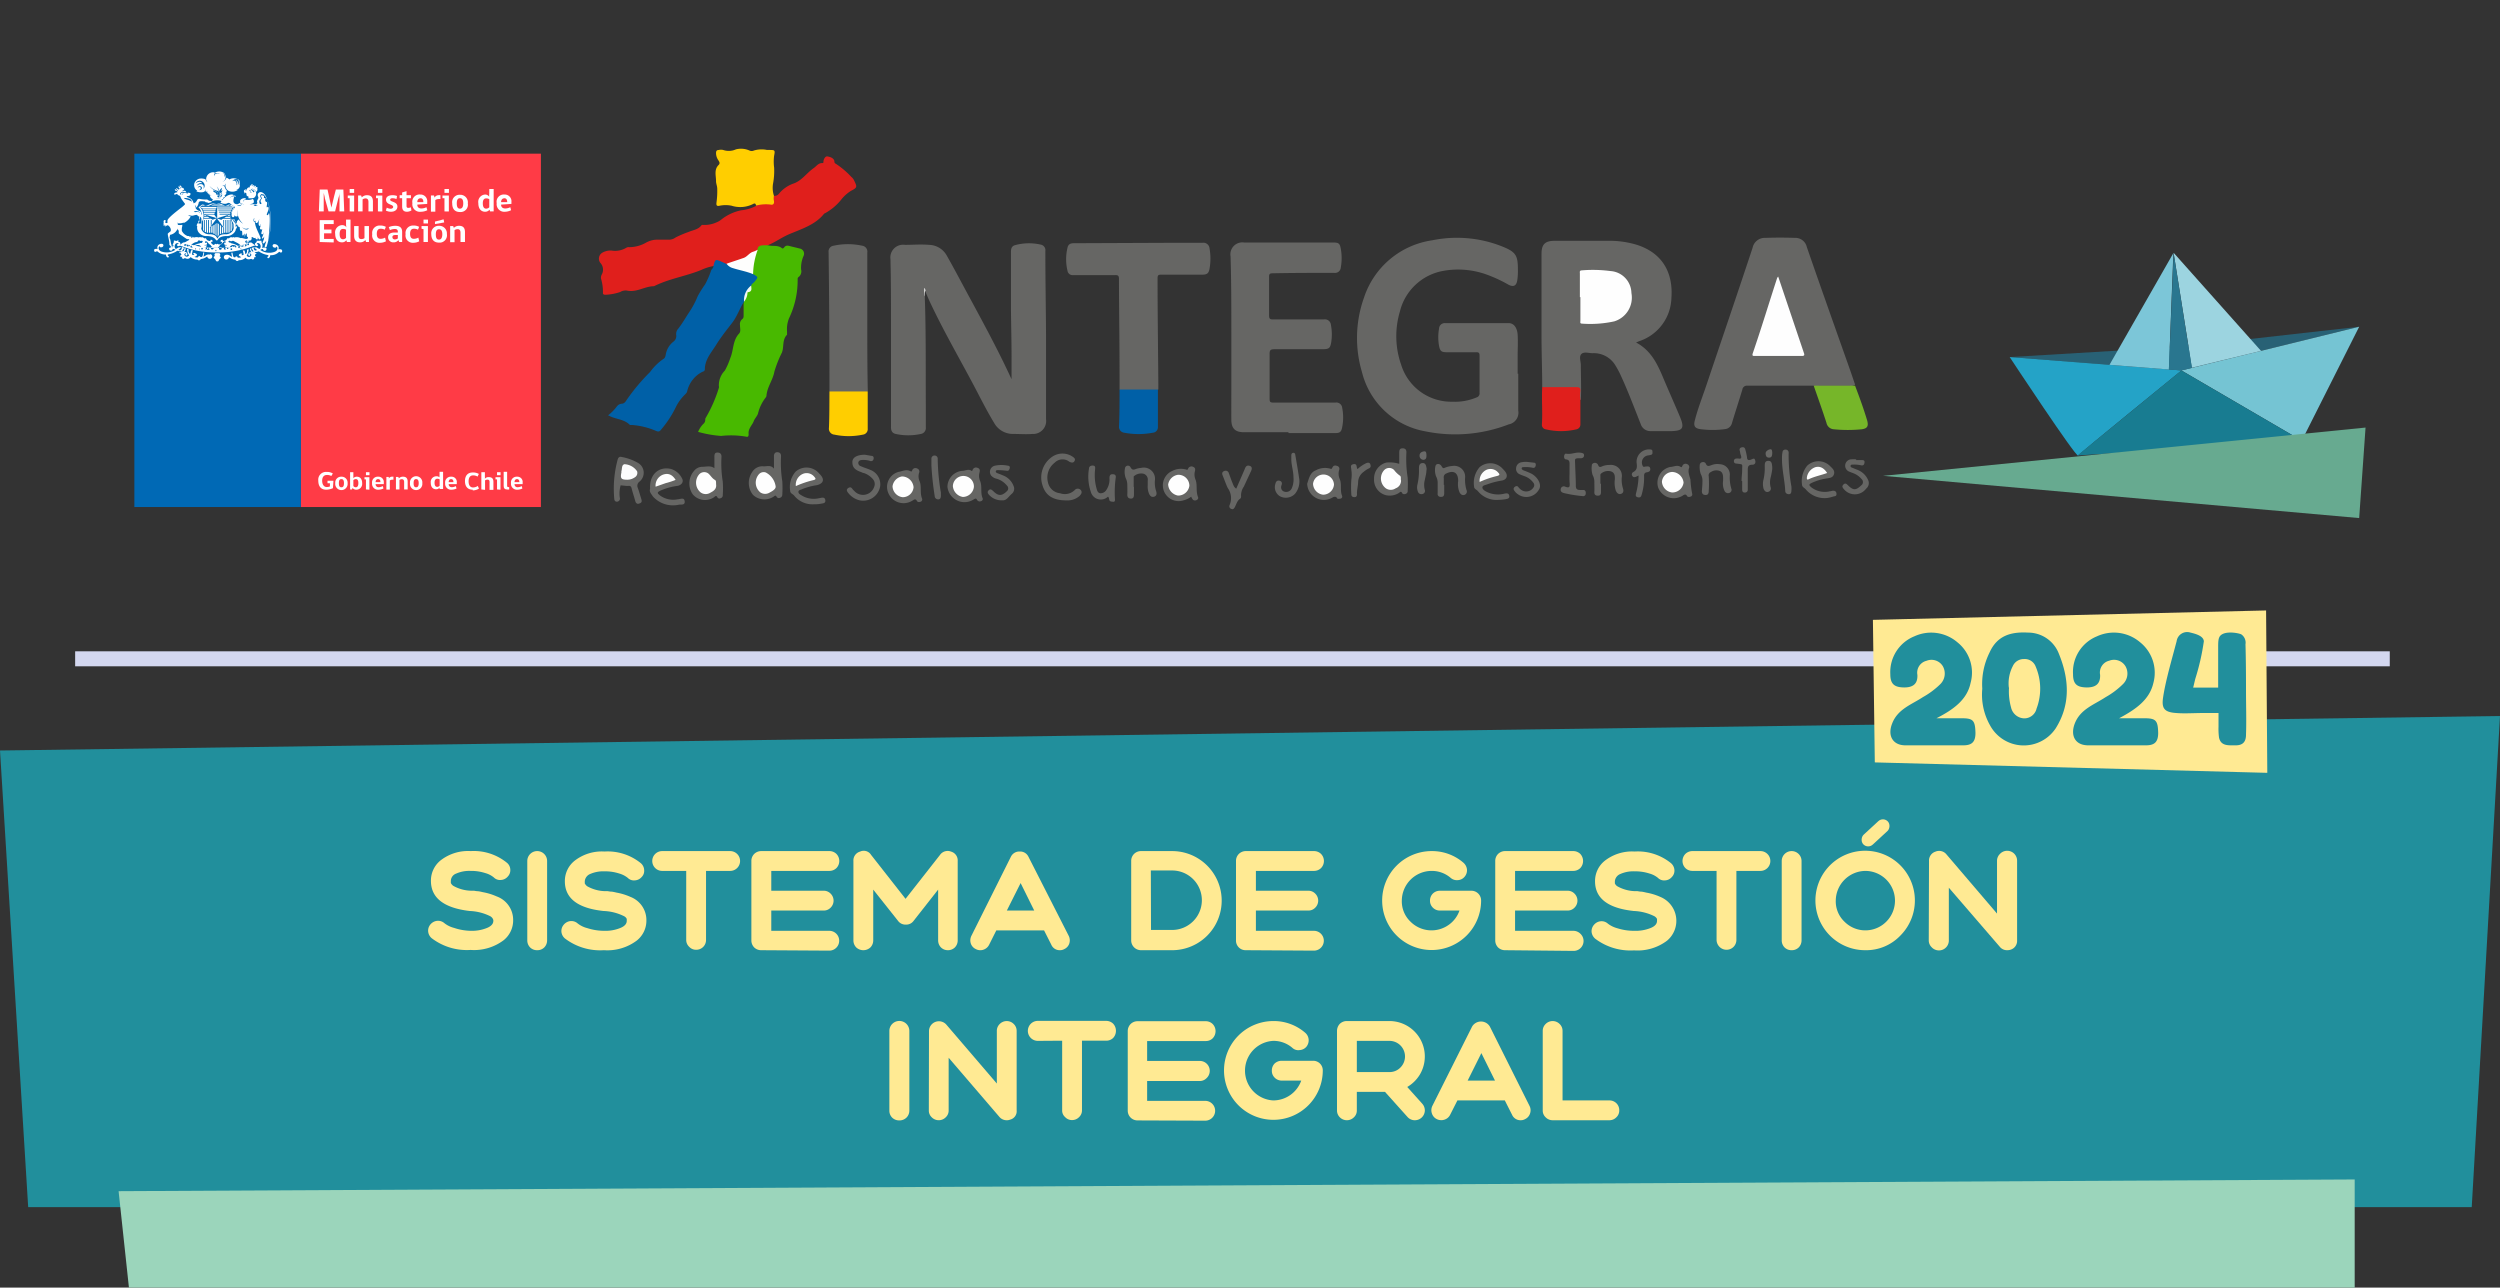<?xml version="1.0" encoding="UTF-8"?>
<svg xmlns="http://www.w3.org/2000/svg" id="Capa_1" data-name="Capa 1" viewBox="0 0 290.07 149.4">
  <rect x="0" y="0" width="290.07" height="149.4" fill="#333333" stroke="none"/>
  <defs>
    <style>.cls-1{fill:#d3d7ef;}.cls-2{fill:#218f9c;}.cls-3{fill:#ffea93;}.cls-4{fill:#9bd5bb;}.cls-5{fill:#666664;}.cls-6{fill:#e01f1c;}.cls-7{fill:#48b900;}.cls-8{fill:#0060a7;}.cls-9{fill:#ffce00;}.cls-10{fill:#76b629;}.cls-11{fill:#676765;}.cls-12{fill:#6a6a69;}.cls-13{fill:#6a6a68;}.cls-14{fill:#d3d3d2;}.cls-15{fill:#fefefe;}.cls-16{fill:#fefefd;}.cls-17{fill:#f1f7f1;}.cls-18{fill:#fdfdfd;}.cls-19{fill:#0069b5;}.cls-20{fill:#ff3b46;}.cls-21{fill:#fff;}.cls-22{fill:#286175;}.cls-23{fill:#24a3c7;}.cls-24{fill:#75c4d3;}.cls-25{fill:#187c91;}.cls-26{fill:#7cc6d8;}.cls-27{fill:#9cd4e0;}.cls-28{fill:#29768f;}.cls-29{fill:#67aa90;}</style>
  </defs>
  <title>sim-2</title>
  <rect class="cls-1" x="8.72" y="75.57" width="268.56" height="1.74"></rect>
  <polygon class="cls-2" points="0 87.08 3.27 140.06 286.79 140.06 290.07 83.08 0 87.08"></polygon>
  <polygon class="cls-3" points="217.53 88.46 263.07 89.67 262.93 70.83 217.31 71.92 217.53 88.46"></polygon>
  <path class="cls-2" d="M224.68,83.34c1.22,0,2.13,0,3,0,1.3,0,1.49.31,1.53,1.7,0,1.11-.47,1.46-1.52,1.44-2.2,0-4.4,0-6.6,0-1.46,0-2.1-1.09-1.56-2.5.64-1.71,2.26-2.22,3.59-3.1a9.34,9.34,0,0,0,2-1.49,1.73,1.73,0,0,0,.31-2.08,1.54,1.54,0,0,0-1.9-.64,1.42,1.42,0,0,0-1.06,1.63c.06,1.15-.63,1.5-1.67,1.46s-1.47-.44-1.47-1.53a4.48,4.48,0,0,1,2.79-4.4,4.68,4.68,0,0,1,5,.7,4.5,4.5,0,0,1,1.52,4.72C228.24,81.15,226.72,82.3,224.68,83.34Z"></path>
  <path class="cls-2" d="M245.87,83.34c1.2,0,2.1,0,3,0,1.31,0,1.5.31,1.54,1.69,0,1.11-.46,1.47-1.51,1.45-2.21,0-4.41,0-6.61,0-1.47,0-2.1-1.08-1.57-2.5.64-1.7,2.26-2.21,3.59-3.09a9.39,9.39,0,0,0,2-1.5,1.71,1.71,0,0,0,.31-2.08,1.55,1.55,0,0,0-1.89-.65,1.41,1.41,0,0,0-1.06,1.63c.06,1.15-.63,1.51-1.67,1.47s-1.47-.42-1.47-1.53a4.46,4.46,0,0,1,2.78-4.4,4.68,4.68,0,0,1,5,.69,4.53,4.53,0,0,1,1.54,4.73C249.41,81.16,247.87,82.28,245.87,83.34Z"></path>
  <path class="cls-2" d="M230,79.91a8.24,8.24,0,0,1,.85-4.21c.9-2,2.54-2.41,4.49-2.3a3.82,3.82,0,0,1,3.55,2.46c1.2,2.93,1.37,5.89-.38,8.66a4.45,4.45,0,0,1-7.62-.38A7.24,7.24,0,0,1,230,79.91Zm3.1-.13a7,7,0,0,0,.24,2.31,1.62,1.62,0,0,0,1.49,1.26,1.46,1.46,0,0,0,1.47-1.14,6.53,6.53,0,0,0-.1-4.86,1.35,1.35,0,0,0-1.38-.88,1.38,1.38,0,0,0-1.28.82A4.35,4.35,0,0,0,233.08,79.78Z"></path>
  <path class="cls-2" d="M260.6,80.14c0,1.71.06,3.48,0,5.11,0,.9-.45,1.24-1.23,1.23s-1.67.12-1.9-.89a7.55,7.55,0,0,1-.06-1.26c0-.79,0-1.6,0-1.6h-1.89c-.9,0-2.09.08-3,0-1.48-.09-1.73-.6-1.53-1.88.29-1.91,1-4.32,1.56-6.45a1.23,1.23,0,0,1,1.61-1c.83.19,1.5.46,1.55,1a27.14,27.14,0,0,1-1,4.38c-.13.55-.24,1-.24,1h2.9s0-.4,0-.81c0-1.22,0-2.62,0-3.84,0-.61,0-1.1.25-1.37.57-.62,2.18-.3,2.44-.15a1.16,1.16,0,0,1,.48,1.14C260.59,76.55,260.6,78.35,260.6,80.14Z"></path>
  <polygon class="cls-4" points="13.76 138.21 14.96 149.4 273.21 149.4 273.21 136.85 13.76 138.21"></polygon>
  <rect class="cls-3" x="216.83" y="94.69" width="1.56" height="3.89" rx="0.78" transform="translate(141.14 -128.85) rotate(47.32)"></rect>
  <path class="cls-3" d="M54.61,108a4.64,4.64,0,0,0,1.89-.33c.49-.2.74-.48.74-.82v-.1a1.12,1.12,0,0,0-.05-.13.79.79,0,0,0-.3-.31,5.87,5.87,0,0,0-2.4-.61Q50,105.17,50,102.2a3,3,0,0,1,1.12-2.37,5.17,5.17,0,0,1,3.49-1.08,6.08,6.08,0,0,1,4.2,1.35,1.07,1.07,0,0,1,.4.79,1.05,1.05,0,0,1-.3.82,1.1,1.1,0,0,1-.79.39,1,1,0,0,1-.82-.29,2.67,2.67,0,0,0-1-.51,5.26,5.26,0,0,0-1.69-.25,3.76,3.76,0,0,0-1.68.31.93.93,0,0,0-.62.84v.1l0,.15a.85.85,0,0,0,.28.33,4.44,4.44,0,0,0,2.1.57l.13,0H55l.31.05c.26,0,.5.07.73.12a6.93,6.93,0,0,1,1.59.49,2.89,2.89,0,0,1,1.91,2.76,2.94,2.94,0,0,1-1.1,2.32,5.7,5.7,0,0,1-3.83,1.13,6.74,6.74,0,0,1-4.52-1.36,1.16,1.16,0,0,1-.41-.77,1.11,1.11,0,0,1,.27-.84,1.18,1.18,0,0,1,.79-.41,1.12,1.12,0,0,1,.83.28,3,3,0,0,0,1.11.54A6.39,6.39,0,0,0,54.61,108Z"></path>
  <path class="cls-3" d="M62.33,110.25a1.13,1.13,0,0,1-.82-.32,1.16,1.16,0,0,1-.33-.83V99.9a1.15,1.15,0,1,1,2.3,0v9.2a1.16,1.16,0,0,1-.33.83A1.13,1.13,0,0,1,62.33,110.25Z"></path>
  <path class="cls-3" d="M70.09,108a4.58,4.58,0,0,0,1.89-.33c.49-.2.74-.48.74-.82v-.1a1.12,1.12,0,0,0,0-.13.67.67,0,0,0-.3-.31,5.78,5.78,0,0,0-2.4-.61q-4.48-.48-4.48-3.45a3,3,0,0,1,1.12-2.37,5.14,5.14,0,0,1,3.48-1.08,6.1,6.1,0,0,1,4.21,1.35,1.1,1.1,0,0,1,.39.79,1,1,0,0,1-.29.82,1.12,1.12,0,0,1-.79.39,1,1,0,0,1-.82-.29,2.81,2.81,0,0,0-1-.51,5.26,5.26,0,0,0-1.69-.25,3.79,3.79,0,0,0-1.68.31,1,1,0,0,0-.62.84v.1l0,.15a1,1,0,0,0,.28.33,4.44,4.44,0,0,0,2.1.57l.14,0h.14l.32.05c.25,0,.49.07.72.12a6.93,6.93,0,0,1,1.59.49A2.88,2.88,0,0,1,75,106.8a2.94,2.94,0,0,1-1.1,2.32,5.69,5.69,0,0,1-3.83,1.13,6.74,6.74,0,0,1-4.52-1.36,1.16,1.16,0,0,1-.41-.77,1.12,1.12,0,0,1,.28-.84,1.16,1.16,0,0,1,.79-.41,1.1,1.1,0,0,1,.82.28,3,3,0,0,0,1.12.54A6.37,6.37,0,0,0,70.09,108Z"></path>
  <path class="cls-3" d="M76.83,101.05a1.15,1.15,0,1,1,0-2.3h7.89a1.15,1.15,0,1,1,0,2.3h-2.8v8a1.13,1.13,0,0,1-1.15,1.15,1.07,1.07,0,0,1-.8-.34,1.08,1.08,0,0,1-.35-.81v-8Z"></path>
  <path class="cls-3" d="M88.33,110.25a1.15,1.15,0,0,1-.82-.32,1.16,1.16,0,0,1-.33-.83V99.9a1.14,1.14,0,0,1,.33-.82,1.16,1.16,0,0,1,.82-.33h7.89a1.16,1.16,0,0,1,.83.33,1.18,1.18,0,0,1,0,1.64,1.16,1.16,0,0,1-.83.33H89.49v2.3h6.08a1.09,1.09,0,0,1,.8.33,1.14,1.14,0,0,1,0,1.64,1.09,1.09,0,0,1-.8.33H89.49V108h6.73a1.15,1.15,0,1,1,0,2.3Z"></path>
  <path class="cls-3" d="M110,110.25a1.13,1.13,0,0,1-.82-.32,1.16,1.16,0,0,1-.33-.83v-5.88L106,106.85a1.05,1.05,0,0,1-.9.43,1.06,1.06,0,0,1-.9-.43l-2.88-3.63v5.88a1.16,1.16,0,0,1-.33.83,1.21,1.21,0,0,1-1.64,0,1.16,1.16,0,0,1-.33-.83V99.9a1.06,1.06,0,0,1,.77-1.09,1,1,0,0,1,1.28.38l4,5.1,4-5.1a1.08,1.08,0,0,1,1.28-.38,1.06,1.06,0,0,1,.77,1.09v9.2a1.16,1.16,0,0,1-.33.83A1.13,1.13,0,0,1,110,110.25Z"></path>
  <path class="cls-3" d="M124,108.58a1.19,1.19,0,0,1,.07.89,1.09,1.09,0,0,1-.58.65,1,1,0,0,1-.51.13,1.05,1.05,0,0,1-1-.64l-.84-1.66H115.6l-.83,1.66a1.14,1.14,0,0,1-.66.58,1.1,1.1,0,0,1-.89-.07,1.09,1.09,0,0,1-.58-.65,1.19,1.19,0,0,1,.07-.89l4.6-9.21a1.08,1.08,0,0,1,1-.57,1.06,1.06,0,0,1,1,.57Zm-4-2.93-1.58-3.19-1.6,3.19Z"></path>
  <path class="cls-3" d="M131.25,99.9a1.13,1.13,0,0,1,1.15-1.15H136a5.75,5.75,0,0,1,0,11.5H132.4a1.14,1.14,0,0,1-1.15-1.15Zm2.3,8H136a3.45,3.45,0,0,0,0-6.9h-2.47Z"></path>
  <path class="cls-3" d="M144.57,110.25a1.11,1.11,0,0,1-1.16-1.15V99.9a1.14,1.14,0,0,1,.33-.82,1.16,1.16,0,0,1,.83-.33h7.88a1.16,1.16,0,0,1,.83.33,1.18,1.18,0,0,1,0,1.64,1.16,1.16,0,0,1-.83.33h-6.73v2.3h6.08a1.09,1.09,0,0,1,.8.33,1.14,1.14,0,0,1,0,1.64,1.09,1.09,0,0,1-.8.33h-6.08V108h6.73a1.15,1.15,0,1,1,0,2.3Z"></path>
  <path class="cls-3" d="M170.7,103.35a1.13,1.13,0,0,1,1.15,1.15,5.74,5.74,0,1,1-5.75-5.75,5.57,5.57,0,0,1,3.7,1.35,1.2,1.2,0,0,1,.41.79,1.14,1.14,0,0,1-.27.83,1.07,1.07,0,0,1-.79.4,1.09,1.09,0,0,1-.83-.26,3.34,3.34,0,0,0-2.22-.81,3.47,3.47,0,0,0-3.45,3.45,3.25,3.25,0,0,0,1,2.43,3.44,3.44,0,0,0,4.44.38,3.38,3.38,0,0,0,1.25-1.66h-2.27a1.13,1.13,0,0,1-.82-.34,1.1,1.1,0,0,1-.33-.81,1.14,1.14,0,0,1,.33-.82,1.16,1.16,0,0,1,.82-.33Z"></path>
  <path class="cls-3" d="M174.64,110.25a1.15,1.15,0,0,1-.82-.32,1.16,1.16,0,0,1-.33-.83V99.9a1.14,1.14,0,0,1,.33-.82,1.16,1.16,0,0,1,.82-.33h7.89a1.16,1.16,0,0,1,.83.33,1.21,1.21,0,0,1,0,1.64,1.16,1.16,0,0,1-.83.33h-6.74v2.3h6.09a1.09,1.09,0,0,1,.8.33,1.14,1.14,0,0,1,0,1.64,1.09,1.09,0,0,1-.8.33h-6.09V108h6.74a1.16,1.16,0,0,1,.83.33,1.15,1.15,0,0,1-.83,2Z"></path>
  <path class="cls-3" d="M189.63,108a4.66,4.66,0,0,0,1.9-.33c.49-.2.73-.48.73-.82v-.1a.93.93,0,0,0,0-.13.79.79,0,0,0-.3-.31,5.87,5.87,0,0,0-2.4-.61q-4.49-.48-4.49-3.45a3,3,0,0,1,1.12-2.37,5.14,5.14,0,0,1,3.48-1.08,6.1,6.1,0,0,1,4.21,1.35,1.15,1.15,0,0,1,.4.79,1.05,1.05,0,0,1-.3.82,1.1,1.1,0,0,1-.79.39,1,1,0,0,1-.82-.29,2.67,2.67,0,0,0-1-.51,5.33,5.33,0,0,0-1.7-.25,3.71,3.71,0,0,0-1.67.31,1,1,0,0,0-.63.84v.1s0,.1,0,.15a.78.78,0,0,0,.28.33,4.44,4.44,0,0,0,2.1.57l.13,0H190l.31.05c.25,0,.49.07.72.12a6.87,6.87,0,0,1,1.6.49,3,3,0,0,1,.8,5.08,5.67,5.67,0,0,1-3.83,1.13,6.76,6.76,0,0,1-4.52-1.36,1.2,1.2,0,0,1-.41-.77,1.12,1.12,0,0,1,.28-.84,1.16,1.16,0,0,1,.79-.41,1.09,1.09,0,0,1,.82.28,3.16,3.16,0,0,0,1.12.54A6.37,6.37,0,0,0,189.63,108Z"></path>
  <path class="cls-3" d="M196.37,101.05a1.16,1.16,0,0,1-.82-.33,1.18,1.18,0,0,1,0-1.64,1.16,1.16,0,0,1,.82-.33h7.89a1.15,1.15,0,1,1,0,2.3h-2.79v8a1.14,1.14,0,0,1-1.15,1.15,1.16,1.16,0,0,1-1.15-1.15v-8Z"></path>
  <path class="cls-3" d="M207.88,110.25a1.13,1.13,0,0,1-.82-.32,1.16,1.16,0,0,1-.33-.83V99.9a1.15,1.15,0,1,1,2.3,0v9.2a1.16,1.16,0,0,1-.33.83A1.13,1.13,0,0,1,207.88,110.25Z"></path>
  <path class="cls-3" d="M216.43,110.25a5.77,5.77,0,1,1,4.06-1.69A5.48,5.48,0,0,1,216.43,110.25Zm0-9.2A3.48,3.48,0,0,0,213,104.5a3.25,3.25,0,0,0,1,2.43,3.42,3.42,0,0,0,4.87,0,3.45,3.45,0,0,0-2.43-5.88Z"></path>
  <path class="cls-3" d="M223.82,99.9a1.08,1.08,0,0,1,.76-1.09,1.09,1.09,0,0,1,1.27.33l5.86,6.86V99.9a1.1,1.1,0,0,1,.33-.81,1.15,1.15,0,0,1,2,.81v9.2a1.07,1.07,0,0,1-.75,1.09,1.25,1.25,0,0,1-.4.06,1.07,1.07,0,0,1-.87-.41L226.12,103v6.09a1.15,1.15,0,0,1-2,.81,1.1,1.1,0,0,1-.33-.81Z"></path>
  <path class="cls-3" d="M104.34,130a1.16,1.16,0,0,1-.83-.33,1.13,1.13,0,0,1-.32-.82v-9.21a1.15,1.15,0,0,1,.32-.82,1.16,1.16,0,0,1,2,.82v9.21a1.14,1.14,0,0,1-.33.82A1.16,1.16,0,0,1,104.34,130Z"></path>
  <path class="cls-3" d="M107.79,119.62a1.15,1.15,0,0,1,2-.75l5.87,6.85v-6.1a1.09,1.09,0,0,1,.33-.8,1.14,1.14,0,0,1,1.64,0,1.09,1.09,0,0,1,.33.8v9.21a1,1,0,0,1-.76,1.08,1,1,0,0,1-.39.07,1.1,1.1,0,0,1-.87-.41l-5.87-6.84v6.1a1.06,1.06,0,0,1-.33.8,1.14,1.14,0,0,1-1.64,0,1.06,1.06,0,0,1-.33-.8Z"></path>
  <path class="cls-3" d="M120.44,120.77a1.15,1.15,0,0,1-.82-.32,1.16,1.16,0,0,1,.82-2h7.89a1.16,1.16,0,0,1,.83.33,1.22,1.22,0,0,1,0,1.65,1.15,1.15,0,0,1-.83.32h-2.79v8.06a1.06,1.06,0,0,1-.33.8,1.12,1.12,0,0,1-.82.35,1.08,1.08,0,0,1-.81-.35,1,1,0,0,1-.34-.8v-8.06Z"></path>
  <path class="cls-3" d="M132,130a1.13,1.13,0,0,1-1.15-1.15v-9.21a1.16,1.16,0,0,1,.33-.82,1.14,1.14,0,0,1,.82-.33h7.89a1.14,1.14,0,0,1,.82.33,1.2,1.2,0,0,1,0,1.65,1.13,1.13,0,0,1-.82.32H133.1v2.31h6.08a1.15,1.15,0,0,1,.81,2,1.1,1.1,0,0,1-.81.33H133.1v2.3h6.74a1.15,1.15,0,1,1,0,2.3Z"></path>
  <path class="cls-3" d="M152.33,123.08a1.11,1.11,0,0,1,1.15,1.15,5.73,5.73,0,1,1-5.75-5.76,5.57,5.57,0,0,1,3.7,1.35,1.16,1.16,0,0,1,.41.79,1.19,1.19,0,0,1-.26.84,1.12,1.12,0,0,1-.79.39,1,1,0,0,1-.84-.26,3.34,3.34,0,0,0-2.22-.81,3.46,3.46,0,0,0,0,6.91,3.45,3.45,0,0,0,3.25-2.3h-2.26a1.14,1.14,0,0,1-.83-.35,1.09,1.09,0,0,1-.32-.8,1.15,1.15,0,0,1,.32-.83,1.2,1.2,0,0,1,.83-.32Z"></path>
  <path class="cls-3" d="M155.13,119.62a1.19,1.19,0,0,1,.32-.82,1.16,1.16,0,0,1,.83-.33h4.93a4.11,4.11,0,0,1,3.55,6.18,4.17,4.17,0,0,1-1.48,1.47l1.74,1.94a1.17,1.17,0,0,1,.3.83,1.16,1.16,0,0,1-1.15,1.09,1.13,1.13,0,0,1-.86-.38l-2.61-2.91h-3.27v2.14a1.06,1.06,0,0,1-.33.8,1.15,1.15,0,0,1-1.65,0,1.09,1.09,0,0,1-.32-.8Zm2.3,4.77h3.78a1.74,1.74,0,0,0,1.28-.53,1.81,1.81,0,0,0-1.28-3.09h-3.78Z"></path>
  <path class="cls-3" d="M177.46,128.3a1.11,1.11,0,0,1,.07.89,1.08,1.08,0,0,1-.58.66,1,1,0,0,1-.51.13,1.06,1.06,0,0,1-1-.64l-.84-1.66H169.1l-.84,1.66a1.1,1.1,0,0,1-.66.57,1.15,1.15,0,0,1-.89-.06,1.1,1.1,0,0,1-.57-.66,1.15,1.15,0,0,1,.06-.89l4.61-9.2a1.2,1.2,0,0,1,2.05,0Zm-4-2.92-1.58-3.19-1.59,3.19Z"></path>
  <path class="cls-3" d="M179,119.62a1.09,1.09,0,0,1,.33-.8,1.14,1.14,0,0,1,1.64,0,1.09,1.09,0,0,1,.33.8v8.06h5.43a1.13,1.13,0,0,1,1.15,1.15,1.06,1.06,0,0,1-.33.8,1.12,1.12,0,0,1-.82.35h-6.58a1.12,1.12,0,0,1-.82-.35,1.06,1.06,0,0,1-.33-.8Z"></path>
  <path class="cls-5" d="M107.3,34.4c.15,4.19.1,8.38.12,12.57,0,.87,0,1.74,0,2.61a.69.69,0,0,1-.58.77,6.8,6.8,0,0,1-2.91,0c-.42-.09-.55-.38-.55-.8,0-1.75,0-3.5,0-5.26,0-2.26,0-4.53,0-6.8,0-2.47,0-4.93-.06-7.4A1.48,1.48,0,0,1,105,28.41c.93,0,1.86-.08,2.79,0a2.41,2.41,0,0,1,2.06,1.24c.82,1.44,1.59,2.91,2.38,4.37,1.76,3.26,3.54,6.51,5.09,9.88l.05.08c0-.81,0-1.63,0-2.46,0-1.88-.05-3.75-.07-5.63,0-2.24,0-4.47,0-6.71,0-.38.13-.65.49-.74a6.14,6.14,0,0,1,3-.05.65.65,0,0,1,.5.73c0,3.25.06,6.49.08,9.73,0,2.21,0,4.41,0,6.62,0,1,0,2.11,0,3.16a1.51,1.51,0,0,1-1.59,1.72c-.72.06-1.45,0-2.18,0a2.5,2.5,0,0,1-2.27-1.31c-.82-1.35-1.53-2.77-2.26-4.16-1.75-3.31-3.63-6.54-5.21-9.92-.19-.41-.36-.83-.54-1.24,0,0-.06-.07-.1-.09s0,0,0,0A2.18,2.18,0,0,0,107.3,34.4Z"></path>
  <path class="cls-5" d="M176.16,43.35v4.29a1.38,1.38,0,0,1-1.11,1.6,17.23,17.23,0,0,1-9.66.81,9.24,9.24,0,0,1-7.37-6.9,13.92,13.92,0,0,1,.24-8.61,9.81,9.81,0,0,1,7.93-6.66,14.21,14.21,0,0,1,7.75.58c2.05.77,2.19,1.12,2.18,3.1a6.9,6.9,0,0,1-.08,1q-.16.91-1,.48a16.41,16.41,0,0,0-2.4-1.13,9.77,9.77,0,0,0-5.13-.49,6.32,6.32,0,0,0-5.09,4.75,10,10,0,0,0,.15,6.14,6.08,6.08,0,0,0,5.94,4.3,6.48,6.48,0,0,0,2.82-.5.48.48,0,0,0,.34-.52c0-1.44,0-2.89,0-4.33,0-.3-.08-.4-.39-.39-1.13,0-2.27,0-3.4,0-.63,0-.79-.12-.91-.74a5.6,5.6,0,0,1,0-2,.66.66,0,0,1,.71-.64c2.46,0,4.91,0,7.36,0,.63,0,1,.56,1.05,1.36s0,1.65,0,2.47v2.05Z"></path>
  <path class="cls-5" d="M178.94,44.92c0-1.85-.07-3.69-.08-5.54,0-3.3,0-6.61,0-9.92,0-1.11.4-1.51,1.51-1.52,2.1,0,4.19,0,6.29,0a10.88,10.88,0,0,1,3.21.45c3,.94,4.28,3.22,4.06,6.2a5.44,5.44,0,0,1-3.75,5l-.35.15c1.71.9,2.46,2.46,3.14,4.08s1.35,3.09,2,4.66c.48,1.19.26,1.5-1,1.54-.81,0-1.61,0-2.42,0a1.18,1.18,0,0,1-1.19-.84c-.77-1.94-1.5-3.9-2.39-5.8a10.44,10.44,0,0,0-.55-1,2.91,2.91,0,0,0-2.63-1.4c-.44,0-1-.2-1.3.09s-.08.83-.07,1.26c0,1.36.07,2.73,0,4.09-.3-.17-.18-.46-.2-.7,0-.57,0-.6-.61-.61h-3A.91.91,0,0,1,178.94,44.92Z"></path>
  <path class="cls-5" d="M210.44,44.75c-2.56,0-5.12,0-7.68,0a.53.53,0,0,0-.6.46c-.39,1.29-.81,2.57-1.2,3.86a.92.92,0,0,1-.81.72,10.69,10.69,0,0,1-2.88,0c-.6-.09-.78-.35-.64-.94.35-1.4.88-2.74,1.34-4.1,1.79-5.33,3.61-10.65,5.38-16a1.44,1.44,0,0,1,1.46-1.15q1.73-.06,3.45,0a1.36,1.36,0,0,1,1.38,1.06c1.59,4.6,3.22,9.18,4.84,13.76.26.73.51,1.47.76,2.2a.73.73,0,0,1-.6.16h-3.57A1.73,1.73,0,0,1,210.44,44.75Z"></path>
  <path class="cls-5" d="M149.5,50.15h-5.17c-1,0-1.45-.42-1.46-1.44s0-2.32,0-3.49c0-2.23,0-4.47,0-6.7,0-2.92,0-5.84-.09-8.76a1.39,1.39,0,0,1,1.59-1.62c1.45,0,2.89,0,4.34,0l6,0c.61,0,.75.11.86.72a6.14,6.14,0,0,1,0,2.18.67.67,0,0,1-.76.62c-2.38,0-4.75,0-7.13.05-.34,0-.44.07-.43.43,0,1.49,0,3,0,4.48,0,.38.13.45.47.44,2,0,3.95,0,5.92,0a.69.69,0,0,1,.78.62,5.81,5.81,0,0,1,.05,1.95c-.11.77-.26.88-1,.89-1.86,0-3.73,0-5.59,0-.44,0-.58.09-.57.55,0,1.74,0,3.48,0,5.22,0,.31.06.42.4.42,2.41,0,4.82,0,7.23,0a.68.68,0,0,1,.79.6,5.73,5.73,0,0,1,0,2.26c-.1.55-.27.68-.82.68H149.5Z"></path>
  <path class="cls-6" d="M89.8,22.72a.64.64,0,0,0,.57-.23A3.8,3.8,0,0,1,92,21.32c1-.31,1.59-1.25,2.43-1.83.31-.21.52-.59,1-.57.16,0,.1-.15.12-.25.05-.27.23-.57.47-.52s.68.14.79.52c0,.12,0,.25.15.32a9.64,9.64,0,0,1,1.83,1.55,1,1,0,0,1,.31.4c.38.78.37.82-.39,1.22a4.7,4.7,0,0,0-1,.87,6.31,6.31,0,0,1-2,1.72.21.21,0,0,0-.11.07c-1,1.25-2.55,1.73-4,2.34-.86.36-1.6.91-2.45,1.27a.62.62,0,0,1-.44.11A.74.74,0,0,0,88,29a11.22,11.22,0,0,1-3.16,1.56,2.66,2.66,0,0,1-.49.1,2.15,2.15,0,0,1-.73-.27c-.32-.14-.55-.16-.63.26a.28.28,0,0,1-.17.21,6.1,6.1,0,0,0-1.5.48c-1.78.72-3.71,1-5.44,1.87-1.09,0-2,.76-3.16.5a1.22,1.22,0,0,0-.76.17,6,6,0,0,1-1.73.32q-.3,0-.27-.24a5.39,5.39,0,0,0-.23-1.65.81.81,0,0,1,.11-.49,1.16,1.16,0,0,0-.19-1.33.8.8,0,0,1,.22-1.16,1.93,1.93,0,0,1,1.07-.26,2.52,2.52,0,0,0,1.74-.33.49.49,0,0,1,.32-.06A4,4,0,0,0,75,28.13a2.72,2.72,0,0,1,1.42-.32c.42,0,.84,0,1.26,0a1.26,1.26,0,0,0,.71-.26,12.67,12.67,0,0,1,1.51-.64c.5-.22,1.1-.26,1.47-.75.06-.08.17-.07.26-.06a3.39,3.39,0,0,0,1.53-.31,2.06,2.06,0,0,0,.55-.33A5.46,5.46,0,0,1,86,24.4a4.66,4.66,0,0,0,1.78-.54,1.89,1.89,0,0,1,1.32-.29c.58,0,.58,0,.61-.52C89.68,22.93,89.68,22.8,89.8,22.72Z"></path>
  <path class="cls-7" d="M87.89,29c0-.43.32-.53.68-.54h.55c.53.15,1.13-.06,1.61.34.08.07.18,0,.24-.07.21-.32.49-.23.78-.15s.66.15,1,.25a.61.61,0,0,1,.47.9,3.39,3.39,0,0,0-.27,1.54.82.82,0,0,1-.29.87.25.25,0,0,0-.11.24,10.22,10.22,0,0,1-1,4.55,3.39,3.39,0,0,0-.23,1.55c0,.12,0,.3,0,.36-.59.58-.33,1.4-.6,2.08a13.08,13.08,0,0,0-.87,2.2c-.18,1-.85,1.79-.92,2.81a.36.36,0,0,1-.07.17,4.82,4.82,0,0,0-.89,1.8c-.06.34-.4.63-.53,1s-.65.85-.58,1.43c0,.18,0,.41-.27.34a10.21,10.21,0,0,0-2.92-.09A13.36,13.36,0,0,1,81,50.11a2.9,2.9,0,0,1,.58-.9.62.62,0,0,0,.25-.53.34.34,0,0,1,.06-.21A16.21,16.21,0,0,0,83.41,45a.31.31,0,0,0,0-.18A2.44,2.44,0,0,1,84.1,43a8,8,0,0,0,.64-1.47c.39-.92.26-2,1-2.81.26-.26.11-.66.12-1a.74.74,0,0,1,.27-.7c.16-.12.15-.29.15-.47,0-.49,0-1,0-1.49V35c.23-.42.16-1,.64-1.28.14-.09.07-.32.09-.48a1.43,1.43,0,0,1,.45-.68c.19-.22.28-.4-.06-.56a.26.26,0,0,1-.14-.27,5.85,5.85,0,0,1,.28-2.2A1.1,1.1,0,0,1,87.89,29Z"></path>
  <path class="cls-5" d="M129.9,45.2c0-.57,0-1.14,0-1.72,0-3.71-.06-7.42-.07-11.13,0-.35-.1-.44-.44-.43-1.64,0-3.27,0-4.9,0a.58.58,0,0,1-.62-.46,5.73,5.73,0,0,1,0-2.76c.1-.39.37-.48.74-.48l11.61-.05c1.1,0,2.21,0,3.31,0a.71.71,0,0,1,.81.65,6.68,6.68,0,0,1,0,2.36c-.09.54-.3.69-.86.69-1.59,0-3.17,0-4.76,0-.33,0-.41.08-.41.41,0,4.11.06,8.23.09,12.34,0,.19,0,.37,0,.56a.62.62,0,0,1-.48.15h-3.54A.58.58,0,0,1,129.9,45.2Z"></path>
  <path class="cls-8" d="M87.38,31.81c.62.34.62.34.14.91-.12.14-.34.22-.36.45A4.45,4.45,0,0,0,86.33,35h0c-.51.79-.8,1.71-1.38,2.46S83.65,39.11,83.1,40s-1.31,1.7-1.32,2.85c0,.23-.2.25-.34.32a3.37,3.37,0,0,0-1.71,2.24c-.07.25-.28.37-.42.54a5.13,5.13,0,0,0-.89,1.28,12.21,12.21,0,0,1-1.76,2.67c-.14.18-.27.2-.51.11a8.73,8.73,0,0,0-2.8-.7c-.09,0-.22,0-.26,0-.63-.65-1.52-.65-2.28-1a1.31,1.31,0,0,0-.26-.12,5.2,5.2,0,0,0,1-1,.8.8,0,0,1,.61-.35c.28,0,.45-.27.58-.48a22.91,22.91,0,0,1,2.69-3.2,6.31,6.31,0,0,1,1.54-1.51c.19-.1.24-.3.28-.54a2.41,2.41,0,0,1,.89-1.47.81.81,0,0,0,.32-.77.91.91,0,0,1,.23-.73c.47-.59.84-1.26,1.26-1.89a10.37,10.37,0,0,0,1-1.87A12.22,12.22,0,0,1,81.81,33a10.83,10.83,0,0,0,.71-1.64c.07-.16.27-.26.25-.47.22-.84.22-.84,1-.5l.51.23a11.18,11.18,0,0,0,2.53.89C87,31.56,87.27,31.58,87.38,31.81Z"></path>
  <path class="cls-5" d="M96.24,45.42c0-.4,0-.81,0-1.21q0-7.47-.1-14.94a.67.67,0,0,1,.58-.76,7.74,7.74,0,0,1,3.32,0,.69.69,0,0,1,.59.8q0,3.93,0,7.87c0,2.74,0,5.49.06,8.23a.67.67,0,0,1-.52.15H96.73A.76.76,0,0,1,96.24,45.42Z"></path>
  <path class="cls-9" d="M89.8,22.72a1.46,1.46,0,0,0,0,.59c.06.3-.09.5-.37.43a4.34,4.34,0,0,0-1.72.12c0-.24-.14-.31-.33-.19a3.31,3.31,0,0,1-2.49.2,3.43,3.43,0,0,0-1.39,0c-.35.08-.4-.06-.37-.35a9.72,9.72,0,0,0,.09-1.62c0-.31-.15-.62-.14-.9,0-.62-.25-1.32.3-1.86.18-.18.1-.33,0-.5a1.51,1.51,0,0,1-.3-.86c0-.25.06-.37.32-.38a1.1,1.1,0,0,1,.51,0,2,2,0,0,0,1.48-.07,2.41,2.41,0,0,1,1.58.14.6.6,0,0,0,.49,0A3,3,0,0,1,89,17.4l.23,0c.68,0,.72,0,.59.67a5.23,5.23,0,0,0,0,1.37,8,8,0,0,1-.13,1.89A3,3,0,0,0,89.8,22.72Z"></path>
  <path class="cls-10" d="M210.44,44.75l4.8,0c.51,1.34,1,2.68,1.41,4.06.17.65,0,.91-.65,1a16.4,16.4,0,0,1-3.21,0,.93.93,0,0,1-.87-.75C211.45,47.61,210.94,46.18,210.44,44.75Z"></path>
  <path class="cls-9" d="M96.24,45.42l4.44,0c0,1.44,0,2.88,0,4.32a.64.64,0,0,1-.56.69,8,8,0,0,1-3.31,0,.69.69,0,0,1-.63-.78C96.24,48.24,96.23,46.83,96.24,45.42Z"></path>
  <path class="cls-8" d="M129.9,45.2h4.45c0,1.44,0,2.88,0,4.32a.64.64,0,0,1-.61.69,8.82,8.82,0,0,1-3.28,0,.69.69,0,0,1-.62-.78C129.9,48,129.9,46.61,129.9,45.2Z"></path>
  <path class="cls-6" d="M178.94,44.92c1.33,0,2.66,0,4,0,.32,0,.44.09.43.42a3.7,3.7,0,0,0,0,1l0,2.89a.57.57,0,0,1-.48.59,7.71,7.71,0,0,1-3.51,0,.53.53,0,0,1-.48-.54C179,47.87,178.86,46.39,178.94,44.92Z"></path>
  <path class="cls-5" d="M162.35,53.82c0-.45,0-.85,0-1.25s.07-.56.43-.55.42.26.4.56a13.44,13.44,0,0,0,.15,2.83,12.75,12.75,0,0,1,0,1.52.34.34,0,0,1-.22.37c-.17.06-.35.07-.44-.12s-.21-.11-.33,0a2,2,0,0,1-1.56.27,1.84,1.84,0,0,1-1.35-1.89,1.9,1.9,0,0,1,1.42-1.89A3.66,3.66,0,0,1,162.35,53.82Z"></path>
  <path class="cls-5" d="M89.8,54.38c0-.58,0-1,0-1.46,0-.25.11-.47.42-.45s.42.22.4.51a13.82,13.82,0,0,0,.15,2.87,12.73,12.73,0,0,1,0,1.52.38.38,0,0,1-.27.39.29.29,0,0,1-.4-.14c-.1-.18-.19-.11-.33,0a1.94,1.94,0,0,1-2.4-.2,2.21,2.21,0,0,1-.1-2.64,1.37,1.37,0,0,1,1.34-.67C89,54.12,89.44,53.92,89.8,54.38Z"></path>
  <path class="cls-5" d="M82.89,54.33c0-.47,0-.88,0-1.3s.09-.53.4-.52.45.23.42.54a13.41,13.41,0,0,0,.15,2.83,10.2,10.2,0,0,1,0,1.57.33.33,0,0,1-.24.35.28.28,0,0,1-.4-.12c-.11-.22-.21-.13-.35,0a1.87,1.87,0,0,1-2.49-.32,2.23,2.23,0,0,1,.17-2.75,1.24,1.24,0,0,1,1-.45C82,54.15,82.48,54,82.89,54.33Z"></path>
  <path class="cls-5" d="M71.88,57.1c0,.27,0,.49.05.71a.36.36,0,0,1-.36.4c-.21,0-.29-.16-.3-.35a12.93,12.93,0,0,1,.4-4.55c.07-.24.23-.36.45-.29a5.89,5.89,0,0,1,1.94.71,1.32,1.32,0,0,1,.14,2.15.6.6,0,0,0-.19.75c.15.41.26.83.39,1.24s0,.47-.25.56-.39-.08-.45-.33c-.13-.47-.29-.94-.41-1.42-.06-.25-.17-.34-.42-.3h-.18L72,56.31s0,0,0,.06C71.92,56.63,71.9,56.89,71.88,57.1Z"></path>
  <path class="cls-5" d="M75.43,56.72c-.11-1.63,1-2.66,2.45-2.3a2.1,2.1,0,0,1,1.24,1.06c.24.39,0,.78-.48.89a7.32,7.32,0,0,0-2,.55c-.4.2-.42.28-.07.56a2.59,2.59,0,0,0,2.07.45c.3,0,.73-.27.8.22s-.41.37-.67.41a3.14,3.14,0,0,1-3-.94C75.56,57.3,75.3,57.05,75.43,56.72Z"></path>
  <path class="cls-5" d="M94.44,58.51a2.73,2.73,0,0,1-2.29-1c-.15-.2-.47-.24-.47-.58a2.68,2.68,0,0,1,.65-2.22,1.91,1.91,0,0,1,2.7.21l.16.17c.5.56.35,1-.39,1.2a7.47,7.47,0,0,0-1.74.47c-.15.08-.41.09-.42.3s.19.31.35.41a2.67,2.67,0,0,0,1.87.37l.37-.07c.24-.05.48-.07.53.26s-.2.37-.44.4A3.7,3.7,0,0,1,94.44,58.51Z"></path>
  <path class="cls-5" d="M196,54.24c-.19.46,0,.92.14,1.4a11.07,11.07,0,0,0,.19,1.6.28.28,0,0,1-.17.38c-.19.07-.37.05-.45-.12s-.3-.13-.46,0a1.94,1.94,0,0,1-2.86-.94,1.88,1.88,0,0,1,1.4-2.38c.4,0,.8-.29,1.22,0,.15.1.17-.12.24-.21a.39.39,0,0,1,.5-.12A.37.37,0,0,1,196,54.24Z"></path>
  <path class="cls-5" d="M173.86,58a2.78,2.78,0,0,1-2.37-1c-.15-.2-.47-.24-.46-.59a2.77,2.77,0,0,1,.66-2.22,1.93,1.93,0,0,1,2.69.23,2.5,2.5,0,0,1,.22.24c.41.49.26,1-.36,1.1a9.41,9.41,0,0,0-1.66.43c-.22.09-.57.12-.58.36s.3.42.54.54a3,3,0,0,0,2,.19c.27-.06.52-.08.58.25s-.26.36-.49.4A5.94,5.94,0,0,1,173.86,58Z"></path>
  <path class="cls-5" d="M111.76,58.26a2,2,0,0,1-1.83-1.77,1.88,1.88,0,0,1,1.72-1.86c.35,0,.72-.26,1.07,0,.09.07.11-.07.14-.13a.42.42,0,0,1,.58-.21c.29.1.26.33.21.54a1.48,1.48,0,0,0,.08,1c.25.64,0,1.35.29,2a.26.26,0,0,1-.2.32.35.35,0,0,1-.45-.14c-.1-.22-.2-.18-.38-.07A2,2,0,0,1,111.76,58.26Z"></path>
  <path class="cls-5" d="M138.21,57.63a2.47,2.47,0,0,1-.88.42,1.83,1.83,0,0,1-1.34-3.4,2.22,2.22,0,0,1,1.64-.17c.17.07.18,0,.23-.12a.42.42,0,0,1,.6-.18c.24.09.24.31.18.51a1.54,1.54,0,0,0,.09,1c.22.63,0,1.32.28,2a.25.25,0,0,1-.14.31.39.39,0,0,1-.44,0A1.69,1.69,0,0,1,138.21,57.63Z"></path>
  <path class="cls-5" d="M212,57.78a2.84,2.84,0,0,1-2.48-1c-.15-.19-.44-.24-.44-.59a2.79,2.79,0,0,1,.61-2.16,1.9,1.9,0,0,1,2.6,0l0,0c.27.28.65.54.5,1s-.6.43-1,.51a6.13,6.13,0,0,0-1.51.46c-.43.2-.45.27-.07.58a2.57,2.57,0,0,0,2.12.42c.11,0,.21-.05.32-.06s.4,0,.43.31-.12.32-.33.35A4.13,4.13,0,0,1,212,57.78Z"></path>
  <path class="cls-5" d="M151.67,56.12c.2-.57.31-1.28,1-1.55a2.23,2.23,0,0,1,1.68-.19c.2.08.2-.07.26-.16.13-.25.35-.23.56-.15a.34.34,0,0,1,.21.46,1.49,1.49,0,0,0,.08,1.08c.24.62,0,1.3.26,1.92a.25.25,0,0,1-.18.33c-.15,0-.34.08-.42-.08s-.29-.18-.5-.06A1.94,1.94,0,0,1,151.67,56.12Z"></path>
  <path class="cls-5" d="M102.92,56.49a1.82,1.82,0,0,1,1.34-1.74c.45-.07.91-.35,1.39-.07.15.09.17-.07.21-.15a.4.4,0,0,1,.56-.17.37.37,0,0,1,.22.5,1.36,1.36,0,0,0,.07,1c.24.63,0,1.32.28,2a.28.28,0,0,1-.16.35c-.16.06-.35.07-.43-.07-.17-.34-.34-.16-.54-.05A1.92,1.92,0,0,1,102.92,56.49Z"></path>
  <path class="cls-5" d="M123.73,58.06c-1.57,0-2.44-.58-2.79-1.81a2.9,2.9,0,0,1,1.28-3.34,2.1,2.1,0,0,1,2.32.14c.14.11.25.22.14.43s-.27.22-.47.15l-.13-.05a1.27,1.27,0,0,0-1.7.1,2.18,2.18,0,0,0-.79,2.28A1.59,1.59,0,0,0,123,57.23a1.63,1.63,0,0,0,1.68-.35.47.47,0,0,1,.74,0c.19.27,0,.5-.19.69A2.14,2.14,0,0,1,123.73,58.06Z"></path>
  <path class="cls-5" d="M100.34,52.76l.76.13c.2,0,.31.13.26.35a.29.29,0,0,1-.41.24,2.61,2.61,0,0,0-.92-.11c-.19,0-.39.07-.44.28a.4.4,0,0,0,.28.44c.36.16.73.27,1.09.42a1.8,1.8,0,0,1,1.17,1.87,2,2,0,0,1-2.4,1.67,2.38,2.38,0,0,1-1.33-.88c-.14-.17-.23-.37,0-.53s.37-.11.51.1a.9.9,0,0,0,.19.2,1.36,1.36,0,0,0,2.32-.43.86.86,0,0,0-.17-.95,2.42,2.42,0,0,0-1-.67c-.11,0-.24-.08-.35-.12-.78-.27-1-.6-1-1.16S99.48,52.77,100.34,52.76Z"></path>
  <path class="cls-5" d="M199.93,55.78a1.21,1.21,0,0,1,0-.19c0-.34,0-.71-.31-.91a1.13,1.13,0,0,0-1.11.09.41.41,0,0,0-.25.48,12.32,12.32,0,0,1,0,1.72c0,.29-.09.49-.42.46s-.39-.25-.37-.52.06-.65.06-1a1.63,1.63,0,0,0-.19-.9,2.53,2.53,0,0,1-.12-1.09.35.35,0,0,1,.32-.3.34.34,0,0,1,.39.19c.14.34.35.27.62.17a1.89,1.89,0,0,1,1-.12,1.21,1.21,0,0,1,1.16,1.23,4.55,4.55,0,0,0,.17,1.6.37.37,0,0,1-.22.5.44.44,0,0,1-.56-.22A2,2,0,0,1,199.93,55.78Z"></path>
  <path class="cls-5" d="M131.57,56.51c0,.29,0,.59,0,.88s-.08.47-.38.46-.41-.22-.39-.51,0-.74,0-1.11a1.79,1.79,0,0,0-.19-.77,2.13,2.13,0,0,1-.07-1.18.34.34,0,0,1,.64-.05c.18.33.36.29.63.18a2.38,2.38,0,0,1,.59-.12A1.3,1.3,0,0,1,134,55.75a3.22,3.22,0,0,0,.14,1.23c.09.26.09.55-.23.65s-.49-.12-.6-.37a2.27,2.27,0,0,1-.14-1c0-.17,0-.34,0-.51a.7.7,0,0,0-.51-.79,1.27,1.27,0,0,0-1.12.32s0,.17,0,.26v.93Z"></path>
  <path class="cls-5" d="M167.57,56.25v1c0,.27-.12.42-.39.4a.34.34,0,0,1-.37-.42c0-.4,0-.8,0-1.2a1.57,1.57,0,0,0-.19-.77,2.1,2.1,0,0,1-.07-1.17c.07-.34.51-.34.71,0s.25.22.47.15a2.53,2.53,0,0,1,.76-.17,1.27,1.27,0,0,1,1.5,1.4,4.22,4.22,0,0,0,.16,1.37.41.41,0,0,1-.23.58c-.27.09-.45-.08-.57-.29a2.47,2.47,0,0,1-.16-1.32c0-.95-.5-1.29-1.36-.88a.47.47,0,0,0-.31.54c0,.26,0,.52,0,.79Z"></path>
  <path class="cls-5" d="M185.76,56.13c0,.31,0,.62,0,.93s-.08.46-.39.45-.4-.18-.38-.46,0-.75,0-1.12a1.62,1.62,0,0,0-.2-.81,2.56,2.56,0,0,1-.09-1.15c0-.13.14-.24.29-.26a.39.39,0,0,1,.44.26c.11.26.25.24.46.14a2.09,2.09,0,0,1,.86-.16,1.27,1.27,0,0,1,1.42,1.45,3.41,3.41,0,0,0,.14,1.27c.08.25.08.53-.22.63s-.5-.12-.61-.37a3,3,0,0,1-.11-1.34c0-.38,0-.72-.43-.89a1.27,1.27,0,0,0-1.14.22c-.13.08-.11.21-.11.33,0,.3,0,.59,0,.88Z"></path>
  <path class="cls-5" d="M128.56,57.62a1.2,1.2,0,0,1-2-.57,5.45,5.45,0,0,1-.21-2.66c0-.29.23-.39.49-.37s.24.25.22.45a5.87,5.87,0,0,0,.17,2.21c.07.23.13.51.43.55a.77.77,0,0,0,.68-.34,2.2,2.2,0,0,0,.39-1.4c0-.27.06-.51.42-.46.21,0,.34.11.31.36a12.55,12.55,0,0,0-.09,2.6c0,.15-.06.25-.21.23s-.4,0-.45-.22S128.68,57.75,128.56,57.62Z"></path>
  <path class="cls-5" d="M182.11,55c0-.34,0-.69,0-1s.06-.65-.42-.7c-.16,0-.23-.2-.21-.37s.1-.32.24-.29c.55.11,1.07-.18,1.61-.12a1.14,1.14,0,0,1,.32.07c.16.06.16.21.13.35s-.18.23-.35.23c-.79,0-.69,0-.67.74s.08,1.64.08,2.46c0,.36.14.47.45.48l.42,0c.23,0,.3.2.28.41a.3.3,0,0,1-.38.3,15.54,15.54,0,0,1-2.15-.35c-.26-.07-.43-.2-.37-.49a.36.36,0,0,1,.52-.25c.51.2.55,0,.51-.46A8.68,8.68,0,0,1,182.11,55Z"></path>
  <path class="cls-5" d="M143.44,56.7c.34-.79.67-1.54,1-2.31.11-.32.29-.43.58-.33s.24.37.14.59l-.84,1.81A1.78,1.78,0,0,0,144,57.6a.31.31,0,0,1-.09.25c-.37.24-.45.65-.64,1-.1.17-.19.29-.4.2a.32.32,0,0,1-.21-.43,2,2,0,0,0-.21-2c-.22-.47-.4-1-.59-1.46-.09-.21-.07-.4.17-.5a.38.38,0,0,1,.55.25c.18.48.36,1,.55,1.43A.79.79,0,0,0,143.44,56.7Z"></path>
  <path class="cls-5" d="M116.31,58.05a1.94,1.94,0,0,1-1.52-.6c-.16-.17-.29-.35-.08-.56s.37-.06.54.1c.59.59,1,.57,1.58,0a.43.43,0,0,0,0-.65,2.38,2.38,0,0,0-1.18-.79,1.21,1.21,0,0,1-.64-.36.73.73,0,0,1,.4-1.15,3.57,3.57,0,0,1,1.56,0c.17,0,.23.15.18.31s-.1.31-.35.27a8.59,8.59,0,0,0-1-.07c-.09,0-.24,0-.26.13s.1.19.2.23.41.15.61.24a2.11,2.11,0,0,1,1.25,1.23.76.76,0,0,1-.21.92C117,57.64,116.77,58.1,116.31,58.05Z"></path>
  <path class="cls-5" d="M177.16,53.59l.78.09c.2,0,.28.11.25.3s-.1.33-.33.3a3.77,3.77,0,0,0-1.06-.08c-.09,0-.21,0-.24.11s.07.19.16.24.24.09.35.14a7,7,0,0,1,.68.3c.77.47,1.15,1.32.81,1.81a1.67,1.67,0,0,1-2.45.54,1.44,1.44,0,0,1-.42-.43.28.28,0,0,1,.09-.43.25.25,0,0,1,.4.05,1.43,1.43,0,0,0,.46.39,1,1,0,0,0,1.36-.5.47.47,0,0,0-.11-.44,2.16,2.16,0,0,0-1-.73,5.42,5.42,0,0,1-.56-.22.67.67,0,0,1-.42-.71.73.73,0,0,1,.55-.67A2.8,2.8,0,0,1,177.16,53.59Z"></path>
  <path class="cls-5" d="M215.34,53.38c.23,0,.47,0,.7,0s.34.08.29.33-.16.32-.39.28a3.52,3.52,0,0,0-1-.08c-.1,0-.2,0-.22.13s.06.18.14.21.37.15.56.23a2.21,2.21,0,0,1,1.33,1.21.82.82,0,0,1-.22,1,1.64,1.64,0,0,1-2.54.12c-.16-.18-.34-.36-.1-.59s.38-.05.55.11c.59.58.9.57,1.5,0a.47.47,0,0,0,.05-.75,2.32,2.32,0,0,0-1-.69c-.17-.07-.35-.13-.52-.21a.74.74,0,0,1,.27-1.38,4.7,4.7,0,0,1,.65,0Z"></path>
  <path class="cls-5" d="M190.12,55.17l-.26.13c-.17.08-.34.11-.46-.07a.31.31,0,0,1,.09-.45c.5-.26.46-.64.4-1.12a1.44,1.44,0,0,1,1.59-1.51c.14,0,.25.06.25.22s.05.33-.15.4a2.29,2.29,0,0,1-.36.07.83.83,0,0,0-.64,1.17c.08.25.25.12.38.12s.45-.1.51.22-.15.41-.4.45-.32.19-.31.46a6.86,6.86,0,0,1-.26,2.06c-.06.23-.12.46-.46.38s-.24-.3-.2-.52A8.19,8.19,0,0,0,190.12,55.17Z"></path>
  <path class="cls-5" d="M150.08,55.39c0-.69-.23-1.35-.25-2,0-.19,0-.37,0-.56s.09-.29.25-.29.2.14.22.29c.14.85.3,1.71.42,2.57a2.27,2.27,0,0,1-.45,1.88,1.46,1.46,0,0,1-1.74.31,1.22,1.22,0,0,1-.56-1.41c.05-.25.16-.46.46-.41s.36.3.26.53-.06.58.26.72a.71.71,0,0,0,.92-.34A2.58,2.58,0,0,0,150.08,55.39Z"></path>
  <path class="cls-5" d="M202.07,55.8c0-.43.07-.86.07-1.3,0-.69.15-.6-.62-.71-.2,0-.33-.07-.34-.28s.16-.32.37-.31a.65.65,0,0,1,.14,0c.33.07.41-.06.3-.37s-.07-.36-.13-.54a.27.27,0,0,1,.22-.38c.2-.06.36,0,.42.23a6.88,6.88,0,0,1,.2.9c0,.36.19.4.49.28s.37-.19.46.1-.05.5-.32.5c-.58,0-.54.35-.54.75,0,.71,0,1.43,0,2.14a.32.32,0,0,1-.35.34c-.23,0-.29-.14-.3-.33v-1Z"></path>
  <path class="cls-11" d="M206.76,53.26c0-.26,0-.52.06-.79a.31.31,0,0,1,.34-.3.34.34,0,0,1,.37.28,1,1,0,0,1,0,.23,20.39,20.39,0,0,0,.32,3.74,2.63,2.63,0,0,1,0,.56c0,.17-.07.36-.28.36s-.41-.1-.43-.35C207.08,55.75,206.76,54.52,206.76,53.26Z"></path>
  <path class="cls-5" d="M108.07,54c0-.28,0-.56,0-.84a.37.37,0,0,1,.73,0,24.53,24.53,0,0,0,.37,4c0,.11,0,.22,0,.33s0,.44-.28.45a.4.4,0,0,1-.44-.39A33.56,33.56,0,0,1,108.07,54Z"></path>
  <path class="cls-5" d="M157.52,54.42a3.91,3.91,0,0,1,1-.68c.2-.08.39-.09.47.12s.08.39-.18.5a2.76,2.76,0,0,0-.58.38,1.51,1.51,0,0,0-.65,1.17c0,.47-.16.94-.13,1.43,0,.2-.07.34-.29.34s-.37-.08-.37-.32a13.27,13.27,0,0,1,0-1.67,4,4,0,0,0,0-1.2c0-.24-.18-.54.23-.63s.37.23.43.46C157.44,54.34,157.47,54.36,157.52,54.42Z"></path>
  <path class="cls-11" d="M165.5,54.66c0,.27-.11.66-.19,1.06a2.23,2.23,0,0,0,0,1.09.37.37,0,0,1-.27.51.42.42,0,0,1-.52-.27,1.35,1.35,0,0,1-.06-.82,7.16,7.16,0,0,0,.18-1.79c0-.33,0-.68.4-.71s.44.35.49.66A2.07,2.07,0,0,1,165.5,54.66Z"></path>
  <path class="cls-5" d="M205.63,54.42a7.47,7.47,0,0,1-.19,1,2.27,2.27,0,0,0,0,1.1.4.4,0,0,1-.28.55c-.28.07-.43-.12-.53-.34a2.14,2.14,0,0,1,0-1.15,6,6,0,0,0,.13-1.47c0-.31,0-.63.4-.64s.43.33.46.62A2.55,2.55,0,0,1,205.63,54.42Z"></path>
  <path class="cls-12" d="M165.51,52.76c0,.29,0,.58-.36.59a.46.46,0,0,1-.44-.5c0-.31.26-.45.53-.48S165.48,52.61,165.51,52.76Z"></path>
  <path class="cls-13" d="M205.63,52.49c0,.28,0,.6-.35.61s-.41-.24-.42-.48.25-.44.51-.49S205.6,52.34,205.63,52.49Z"></path>
  <path class="cls-14" d="M107.3,34.4a3.12,3.12,0,0,1-.08-1,.5.5,0,0,1,.18.32C107.23,33.94,107.38,34.19,107.3,34.4Z"></path>
  <path class="cls-15" d="M183.31,34.48V31.74c0-.15-.07-.36.21-.37a15.52,15.52,0,0,1,3.34.08A2.6,2.6,0,0,1,189.29,34a2.88,2.88,0,0,1-2,3.29,13,13,0,0,1-3.74.26c-.26,0-.18-.2-.18-.34,0-.91,0-1.82,0-2.74Z"></path>
  <path class="cls-15" d="M206.32,32.09l3,8.91c.07.21,0,.3-.21.3l-5.5,0c-.23,0-.33,0-.24-.31,1-2.91,1.88-5.83,2.83-8.74A.73.73,0,0,1,206.32,32.09Z"></path>
  <path class="cls-16" d="M87.38,31.81c-.76-.32-1.57-.45-2.34-.7a1.3,1.3,0,0,1-.74-.51c.65-.23,1.32-.44,2-.68.42-.15.65-.6,1.11-.72.17-.05.34-.15.51-.22A8.53,8.53,0,0,0,87.38,31.81Z"></path>
  <path class="cls-17" d="M86.33,35a2.13,2.13,0,0,1,.83-1.87c0,.29.17.7-.36.77-.09,0-.07.12-.08.2A1.67,1.67,0,0,1,86.33,35Z"></path>
  <path class="cls-15" d="M162.56,55.75a.94.94,0,0,1-.63.91,1,1,0,0,1-1.13,0,1.43,1.43,0,0,1-.18-2.13.8.8,0,0,1,1.13,0,3,3,0,0,0,.65.64C162.62,55.28,162.49,55.57,162.56,55.75Z"></path>
  <path class="cls-15" d="M90,56.47c0,.27-.33.49-.68.67a1,1,0,0,1-1.09,0A1.47,1.47,0,0,1,88.08,55a.74.74,0,0,1,.77-.18A2.15,2.15,0,0,1,90,56.47Z"></path>
  <path class="cls-15" d="M83.09,56.23c.06.51-.29.74-.67.94a1,1,0,0,1-1.17-.07A1.47,1.47,0,0,1,81.16,55a.8.8,0,0,1,1-.08c.29.23.45.58.8.77C83.12,55.78,83.07,56,83.09,56.23Z"></path>
  <path class="cls-18" d="M72.79,55.66c-.73,0-.83-.14-.69-.85l0-.14c.1-.28,0-.71.35-.81a1.88,1.88,0,0,1,1.47.82.6.6,0,0,1-.29.72A1.48,1.48,0,0,1,72.79,55.66Z"></path>
  <path class="cls-18" d="M76.07,56.47A1.34,1.34,0,0,1,77,55.05c.54-.16,1,0,1.39.63a8.72,8.72,0,0,1-1.16.38Z"></path>
  <path class="cls-18" d="M92.34,56.4a1.37,1.37,0,0,1,.8-1.41,1.13,1.13,0,0,1,1.34.33c.15.17.24.3-.07.38A11.22,11.22,0,0,0,92.34,56.4Z"></path>
  <path class="cls-15" d="M194,57.14a1.34,1.34,0,0,1-1.17-1.25A1.25,1.25,0,0,1,194,54.76,1.37,1.37,0,0,1,195.34,56,1.31,1.31,0,0,1,194,57.14Z"></path>
  <path class="cls-18" d="M171.68,55.92a1.4,1.4,0,0,1,.84-1.43,1.17,1.17,0,0,1,1.31.34c.18.19.22.3-.1.39A10.8,10.8,0,0,0,171.68,55.92Z"></path>
  <path class="cls-15" d="M113,56.5a1.31,1.31,0,0,1-1.28,1.16,1.38,1.38,0,0,1-1.16-1.27,1.22,1.22,0,0,1,2.44.11Z"></path>
  <path class="cls-15" d="M138,56.37a1.31,1.31,0,0,1-1.32,1.13,1.38,1.38,0,0,1-1.14-1.29,1.34,1.34,0,0,1,1.14-1.12A1.27,1.27,0,0,1,138,56.37Z"></path>
  <path class="cls-18" d="M212,54.88c-.71.26-1.46.4-2.15.73-.22.1-.21-.07-.2-.22a1.48,1.48,0,0,1,1-1.19C211.19,54.07,211.62,54.29,212,54.88Z"></path>
  <path class="cls-15" d="M154.78,56.23a1.28,1.28,0,0,1-1.26,1.17,1.32,1.32,0,0,1-1.17-1.27,1.22,1.22,0,0,1,2.43.1Z"></path>
  <path class="cls-15" d="M106,56.53a1.26,1.26,0,0,1-1.26,1.16,1.32,1.32,0,0,1-1.18-1.27,1.34,1.34,0,0,1,1.1-1.14A1.37,1.37,0,0,1,106,56.53Z"></path>
  <rect class="cls-19" x="15.59" y="17.83" width="19.32" height="41"></rect>
  <rect class="cls-20" x="34.92" y="17.83" width="27.84" height="41"></rect>
  <path class="cls-21" d="M27,25.91v.64a.74.74,0,0,0,0-.64"></path>
  <path class="cls-21" d="M28.31,22.44s0-.09.08-.09a.21.21,0,0,1,.21.13c0,.08-.05.28.22.31a.37.37,0,0,1,0,.08h0a.23.23,0,0,1,0,.14h.05c.37,0,.57,0,.68-.12a.56.56,0,0,0,.09-.12.61.61,0,0,0,.06-.48h0v0l0-.05a1.06,1.06,0,0,0-.55-.39h0a.85.85,0,0,1,.59.4.35.35,0,0,0,.13-.24h0a.49.49,0,0,1,0-.23,0,0,0,0,0,0-.07s-.06,0-.07,0-.17,0-.12-.06,0-.06,0-.08a.07.07,0,0,0-.08,0c0,.1-.15,0-.11,0s0-.06,0-.08a.06.06,0,0,0-.08,0c-.05.1-.16,0-.12-.05a.06.06,0,0,0,0-.08.06.06,0,0,0-.08,0,1.28,1.28,0,0,1-.1.15,1.18,1.18,0,0,1,.6.3l.06.07h0a0,0,0,0,1,0,0h0s0-.05-.07-.06a1.19,1.19,0,0,0-.63-.3c-.12,0-.08.14-.07.22a.3.3,0,0,0-.36.23.28.28,0,0,0,0,.15h0s0,0-.05-.05a.38.38,0,0,1,0-.1c-.16,0-.31.09-.29.23a.23.23,0,0,0,.14.19m.57-.21c0-.05.05.15.22.1-.12.13-.28,0-.22-.1m0-.1c.07,0,.13-.16.22-.1a.61.61,0,0,1,.14.1.57.57,0,0,1,.14.11c0,.06-.05.19-.14.07s-.14-.25-.27-.18-.17.12-.2.05.07,0,.11-.05m-.45,0c0,.06-.12.06-.13.13s.06-.2.13-.13"></path>
  <path class="cls-21" d="M32.71,29c-.12-.13-.41-.07-.41-.07a.42.42,0,0,0-.28-.57.39.39,0,0,0-.32,0h0l0,0a.21.21,0,0,0-.07.15.23.23,0,0,0,.23.22.28.28,0,0,0,.13,0,.2.2,0,0,0,.09-.13.29.29,0,0,1,.09.1c.12.39-.33.53-.33.53A1.85,1.85,0,0,1,30.19,29l.18-.09a.31.31,0,0,1,.15,0v0a.2.2,0,0,0,.4,0,.16.16,0,0,0,0-.09h0v0c-.12-.17-.52-.06-.52-.06a.67.67,0,0,0,0-.54c-.07-.12-.06-.16-.06-.16s0-.13,0-.13-.17,0-.17,0c-.16,0-.19,0-.19,0s-.2,0-.2,0,0,.14,0,.14-.19.17-.19.17a.24.24,0,0,0,.19.32c.18,0,.18-.14.18-.14s-.17-.14-.17-.14.09-.08.09-.08a.3.3,0,0,1,.31.18.43.43,0,0,1-.05.49s-.07,0-.07,0a2,2,0,0,1-.29-.17h-.08a.67.67,0,0,0-.22,0,4.53,4.53,0,0,0,.34.3c-.2.15-.31,0-.31,0a.41.41,0,0,1-.06-.33h0l-.27.11c.09.16.24.39.24.39-.23.08-.28-.21-.29-.37l-.13.05a.21.21,0,0,1,0,.06.83.83,0,0,0,.17.36.29.29,0,0,0-.27.06.27.27,0,0,0-.09.25.11.11,0,0,0,.11.1.11.11,0,0,0,.12-.11.11.11,0,0,0-.11-.11c.05-.12.17,0,.17,0,.18.15-.1.32-.1.32-.2.12-.38-.12-.38-.12a1.39,1.39,0,0,0,.23-.75l-.21.07a.46.46,0,0,1-.13.5c-.07,0-.08-.22-.08-.22a1.18,1.18,0,0,0-.07-.2l-.19,0a2.67,2.67,0,0,1,.1.5s-.14.05-.14.05c-.17,0-.08-.07-.08-.07s.06-.12.06-.12-.22,0-.22,0c-.24.12-.17.25-.17.25s.27.17.27.17a.72.72,0,0,1-.41.05.16.16,0,0,0-.12-.14h0a.15.15,0,0,0-.15.05l0,.05-.14,0c-.11,0-.16-.29-.2-.53h-.12c0,.26.09.49.09.49a1.22,1.22,0,0,1-.26-.14.56.56,0,0,0-.46-.1.27.27,0,0,0,.05.54.29.29,0,0,0,.29-.27l.19.11a1.17,1.17,0,0,0,.57.18.21.21,0,0,0,.38.06,1.05,1.05,0,0,0,.75-.25c.06-.08.07,0,.07,0,.2.27.59.1.59.1s.09,0,.09,0a.15.15,0,0,0,.2.05c.16-.07.07-.17.07-.17s0-.05,0-.05c.18,0,.22-.07.22-.07s-.1-.15-.1-.15,0-.08,0-.08.09-.12.09-.12.13-.06.13-.06-.17-.05-.17-.05-.11-.08-.11-.08a2.23,2.23,0,0,0,.5-.09,2.56,2.56,0,0,0,1.1.43.36.36,0,0,1,0,.16h0a.1.1,0,0,0-.11.1.11.11,0,0,0,.11.1h0c.21-.05.23-.35.23-.35a1.29,1.29,0,0,0,1-.37c.06-.05.09,0,.1,0h0a.15.15,0,0,0,.13.06.17.17,0,0,0,.14-.07.19.19,0,0,0,0-.09h0a.18.18,0,0,0,0-.1"></path>
  <path class="cls-21" d="M25.49,29.69a.15.15,0,0,0,.07-.09.29.29,0,0,0-.11-.23H25a.26.26,0,0,0-.12.23.15.15,0,0,0,.07.09s-.15.07-.15.17,0,.07.12.17a.9.9,0,0,1,.12.19s0,.11.17.11.17-.11.17-.11a.81.81,0,0,1,.13-.19c.13-.1.11-.17.11-.17s-.15-.17-.15-.17"></path>
  <polygon class="cls-21" points="26.61 29.06 26.69 29.05 26.64 28.96 26.61 29.06"></polygon>
  <polygon class="cls-21" points="23.96 29.06 24.04 29.07 24.01 28.97 23.96 29.06"></polygon>
  <path class="cls-21" d="M23.65,28.85h0l0,.12h.06l0,0s0,0,0,0a0,0,0,0,0,0-.05l-.05,0"></path>
  <path class="cls-21" d="M24.79,28.94a.06.06,0,0,0-.06,0s0,.05,0,.1a.22.22,0,0,0,0,.1.06.06,0,0,0,.06,0,0,0,0,0,0,.06,0s0-.05,0-.1a.22.22,0,0,0,0-.1.07.07,0,0,0-.06,0"></path>
  <path class="cls-21" d="M25.78,28.94s0,0-.06,0a.13.13,0,0,0,0,.09.22.22,0,0,0,0,.1.09.09,0,0,0,.06,0,.06.06,0,0,0,.06,0s0-.05,0-.1a.25.25,0,0,0,0-.1.09.09,0,0,0-.07,0"></path>
  <polygon class="cls-21" points="23.07 28.94 23.15 28.95 23.12 28.85 23.07 28.94"></polygon>
  <path class="cls-21" d="M21.56,28.36l0,.12h.07s0,0,0,0,0,0,0,0a0,0,0,0,0,0,0l0,0"></path>
  <path class="cls-21" d="M21.87,28.5a.15.15,0,0,0-.05.09.12.12,0,0,0,0,.1.07.07,0,0,0,0,0,.08.08,0,0,0,.07,0,.19.19,0,0,0,0-.09.22.22,0,0,0,0-.1.08.08,0,0,0,0-.05.06.06,0,0,0-.07,0"></path>
  <path class="cls-21" d="M22.3,28.59h0l0,.11h.08l0,0a.07.07,0,0,0,0-.05s0,0-.05,0"></path>
  <path class="cls-21" d="M28.24,28.6s0,0-.06,0h0l0,.11.05,0s0,0,0,0v0l0,0"></path>
  <polygon class="cls-21" points="28.9 28.56 28.97 28.54 28.9 28.46 28.9 28.56"></polygon>
  <path class="cls-21" d="M29.09,28.14H29a10.84,10.84,0,0,1-3.79.62,10.84,10.84,0,0,1-3.79-.62h-.07a.2.2,0,0,0-.11,0l-.47.35h0a1,1,0,0,1,.29.07,10.77,10.77,0,0,0,4.14.73,10.77,10.77,0,0,0,4.14-.73,1,1,0,0,1,.3-.07h0l-.47-.35a.2.2,0,0,0-.11,0m-4.31.68h.1l-.11.06h0Zm-3.09-.34s0,0,0,0H21.6l-.07,0h0l0,.07a.08.08,0,0,0,0,0s0,0,0,0h0v0l-.17-.06v0h0s0,0,0,0l.06-.17a0,0,0,0,0,0,0l0,0h0v0l.13,0,.07,0a.05.05,0,0,1,0,0,.05.05,0,0,1,0,0,.08.08,0,0,1,0,0m.38.19a.18.18,0,0,1-.08.09.22.22,0,0,1-.14,0,.19.19,0,0,1-.09-.05.1.1,0,0,1,0-.08.21.21,0,0,1,0-.08.18.18,0,0,1,.05-.07l.08,0h.09a.18.18,0,0,1,.12.08.19.19,0,0,1,0,.13m.32.15a.16.16,0,0,0,0,.06l0,0v0l-.1,0a.22.22,0,0,1,0-.08.13.13,0,0,1,0,0l0,0h0l0,.07v0s0,0,0,0h0v0l-.17-.05v0h0s0,0,0,0l.05-.17v0h0v0l.13,0h0l.06,0,0,0a.05.05,0,0,1,0,0s0,0,0,0,0,0-.08,0a.22.22,0,0,1,0,.08m.54.2L22.64,29v0h0s0,0,0,0l0-.18a0,0,0,0,0,0,0h0v0l.17,0v0h0a0,0,0,0,0,0,0l0,.17v0h.05a.06.06,0,0,0,.06,0,.1.1,0,0,0,0,0h0Zm.35.07-.16,0v0h0v0h0v0l-.09,0v0l0,0a0,0,0,0,0,0,0h0v0L23,29v0s0,0,.06,0l.14-.22h0l0,.25s0,0,0,.05h0Zm.54.07h-.09a.31.31,0,0,1-.05-.09s0,0,0,0v0h0v.1h0v0l-.17,0v0h0a0,0,0,0,0,0,0l0-.18s0,0,0,0a0,0,0,0,0,0,0h0v0h.22l0,0s0,0,0,0v0a.07.07,0,0,1-.07.06l0,.08,0,.05h0Zm.36,0H24v0s0,0,0,0h0a0,0,0,0,0,0,0h0v0h-.1a0,0,0,0,0,0,0v0h0v0h-.11v0s0,0,.06-.05l.12-.23h0l.08.24s0,0,0,.05h0Zm.35-.26-.21.25h.13a0,0,0,0,0,0,0l0,0h0v.09l-.29,0v0l.2-.25H24.3l0,0h0v-.08l.27,0Zm.38.26a.15.15,0,0,1-.13,0l-.1,0a.13.13,0,0,1-.06-.07.19.19,0,0,1,0-.07s0-.06,0-.08a.13.13,0,0,1,.07-.06l.09,0a.18.18,0,0,1,.13.06.16.16,0,0,1,0,.11.15.15,0,0,1-.06.11m.48-.24h0a0,0,0,0,0,0,0v.26h0L25.1,29v.14s0,0,0,0h0v0H25v0h0V29A0,0,0,0,0,25,29v0h.11l.17.19V29a0,0,0,0,0-.05-.05v0h.12Zm.54.23a.21.21,0,0,1-.13.05.2.2,0,0,1-.11,0,.1.1,0,0,1-.06-.05.31.31,0,0,1,0-.08.11.11,0,0,1,0-.08.09.09,0,0,1,.06-.06.16.16,0,0,1,.09,0,.21.21,0,0,1,.14,0,.17.17,0,0,1,0,.12.15.15,0,0,1,0,.11m.27,0v0h0a0,0,0,0,0,0,0l0-.18s0,0,0,0h0v0l.17,0v0h0s0,0,0,0,0,0,0,0v.18s0,0,0,0,0,0,0,0h0l.06,0a.14.14,0,0,0,0-.06h0v.1Zm.49-.05v0h0v0h0v0h-.1a0,0,0,0,0,0,0h0v0h-.1v0s0,0,.05,0l.07-.25h0l.12.22,0,0h0v0Zm.56-.31,0,0h-.1v.1h.05a0,0,0,0,0,0,0h0l0,.11h0s0,0,0,0h-.05V29a0,0,0,0,0,0,0h0v0l-.17,0v0h0v0l0-.18a0,0,0,0,0,0,0h0v0l.27,0,0,.08Zm.38-.07,0,.1v.05a.09.09,0,0,1,0,.05s0,0,0,0l-.06,0a.09.09,0,0,1-.07,0l0,0,0,0s0,0,0,0l0-.12s0,0,0,0h0v0l.17,0v0h0a0,0,0,0,0,0,0l0,.12s0,0,0,0,0,0,0,0a0,0,0,0,0,0,0l0,0a.05.05,0,0,0,0,0v-.06l0-.1a.05.05,0,0,0-.06,0v0l.12,0v0h0l0,0a0,0,0,0,0,0,0m.14.21v0h0v0l0-.18,0,0h0v0l.27-.06,0,.07h0l0,0h-.05l-.06,0,0,.1h0s0,0,0,0,0,0,0,0h0l0,.1h0a0,0,0,0,1,0,0h-.07l0,.07s0,0,0,0H28s0,0,0,0v0h0l0,.1Zm.6-.15-.07-.06,0,0a0,0,0,0,0,0,0h0l0,.08s0,0,0,0,0,0,0,0h0v0l-.16.05v0h0s0,0,0,0l0-.18s0,0,0,0h0v0l.12,0h.13a.05.05,0,0,1,0,0l0,0a.07.07,0,0,1,0,.09l.07.05s.05,0,.06,0,0,0,0,0v0Zm.15,0v0l.09-.3h-.05l-.06,0a.08.08,0,0,0,0,.05h0l0-.08.26-.08v0l-.09.3.07,0,.05,0,0,0v-.05h0l0,.08Zm.49-.16v0h0s0,0,0,0h0l0,0-.09,0v0h0v0l-.1,0v0s0,0,0-.07v-.26h0l.19.19,0,0h0v0Z"></path>
  <path class="cls-21" d="M23.6,23.76l-.17.1h.35l-.18-.1"></path>
  <path class="cls-21" d="M25.88,23.85l-.14-.06h0l-.19-.06h-.72l-.19.06h0l-.15.06h1.42"></path>
  <path class="cls-21" d="M26.81,23.76h0l-.15.1H27l-.14-.1"></path>
  <path class="cls-21" d="M23.41,26.55v-.72a.85.85,0,0,0,0,.72"></path>
  <path class="cls-21" d="M25.16,24H23.3s0,0,0,.05l.08.09h1.72Z"></path>
  <path class="cls-21" d="M25.09,24.19H23.46l.08.15H25Z"></path>
  <path class="cls-21" d="M25,24.58l0-.15H23.58a.66.66,0,0,1,.05.15Z"></path>
  <path class="cls-21" d="M24.94,24.67H23.66a.77.77,0,0,1,0,.15h1.21Z"></path>
  <path class="cls-21" d="M23.65,25.29h.68l-.21-.14h-.44l0,.14"></path>
  <path class="cls-21" d="M23.69,24.91h0v.13H24l-.21-.14Z"></path>
  <path class="cls-21" d="M25.17,25.34,26,26.46V27h.15V25.53h.1V27l.15,0V25.53h.1V27l.15-.05V25.53h.1v1.32a.4.4,0,0,0,.14-.11h0v-1a1.5,1.5,0,0,1-.11-.22h0a.53.53,0,0,1-.06-.14h-.86l-.19.13-.37-.13-.14-.05,1.4-.43H25.48l0-.09h1.23l0-.15H25.4l0-.09h1.37a.88.88,0,0,1,.05-.15H25.33l0-.09h1.54a.71.71,0,0,1,.08-.15H25.25l0-.09H27l.1-.13h-1.9v1.38Zm.74.19H26v.9l-.09-.28Z"></path>
  <path class="cls-21" d="M25.51,27.18a.53.53,0,0,1,.15-.08v-.89l-.15-.11Z"></path>
  <path class="cls-21" d="M25.25,27.47a.35.35,0,0,0,.06-.09h0a.44.44,0,0,1,.08-.11V26l-.15-.11Z"></path>
  <path class="cls-21" d="M25,27.23a.53.53,0,0,1,.12.14h0a.05.05,0,0,1,0,0V25.87L25,26Z"></path>
  <path class="cls-21" d="M24.75,27.09a.52.52,0,0,1,.15.07V26.05l-.15.11Z"></path>
  <path class="cls-21" d="M25.76,27.07a.4.4,0,0,1,.15,0v-.65l-.15-.11Z"></path>
  <path class="cls-21" d="M24.51,27l.15,0v-.83l-.15.11Z"></path>
  <path class="cls-21" d="M23.66,26.83v-1.3h.1v1.36l.15.06V25.53H24V27l.15,0V25.53h.1V27h.15v-.61l-.09.07.85-1.14h0l-.31-.43H23.77l1.4.43-.51.18-.19-.13h-.85a1.47,1.47,0,0,1-.06.14.54.54,0,0,1,0,.11V26.7a.69.69,0,0,0,.15.13m.75-1.3h.1V26l-.1.28Z"></path>
  <path class="cls-21" d="M26,25.29h.69l0-.14h-.45Z"></path>
  <path class="cls-21" d="M26.67,24.91h-.1l-.21.14h.31a.32.32,0,0,1,0-.1v0"></path>
  <path class="cls-21" d="M22.78,22.2a1.33,1.33,0,0,0,.74.1.46.46,0,0,0,.21-.08l0,0h0a.48.48,0,0,0,.17-.41s0,0,0,0,0,0,0,.11a.59.59,0,0,1-.05.22v0a.11.11,0,0,0,0,.07.29.29,0,0,0,.28,0s0,0,0,0-.06.08-.19.08H24a.53.53,0,0,0,.46.18,0,0,0,0,1,0,0s-.05,0-.11,0a.68.68,0,0,1-.29-.06.85.85,0,0,0,.54.25s-.21,0-.27,0c.13.48.4.43.4.46a.15.15,0,0,0-.08.22,1.72,1.72,0,0,1,.57-.1,1.59,1.59,0,0,1,.58.11.11.11,0,0,0,0-.13c0-.12-.43-.21-.8-.11l-.05,0h0l.05,0a.93.93,0,0,1,.68,0h0c.15.06.29-.12.24-.21a.19.19,0,0,0,.21-.18.09.09,0,0,1-.06,0h0l-.08,0h0l0,0a.53.53,0,0,0,.3-.42.18.18,0,0,1-.15.07s-.06,0-.06,0h0a.15.15,0,0,0,.07,0,.5.5,0,0,0,.18-.23,1.16,1.16,0,0,1-.26-.45.23.23,0,0,0-.18-.15h-.08c.1-.08.22,0,.28,0,0-.18.08-.23.09-.23h0a.72.72,0,0,0,.33.83,1.07,1.07,0,0,0,1.08-.1h0a.57.57,0,0,1-.18,0,.22.22,0,0,1-.12,0h0a.48.48,0,0,0,.12,0,.57.57,0,0,0,.41-.7h0a1,1,0,0,1,0,.1.24.24,0,0,1-.08.09v0a.53.53,0,0,0-.13-.71,1,1,0,0,0-1,0,.91.91,0,0,0-.33-.2.87.87,0,0,1-.33.42.46.46,0,0,1-.14.07s0,0,0,0a.64.64,0,0,0,.37-.56h0a.74.74,0,0,0-.18-.48A1,1,0,0,0,25,20a.5.5,0,0,0-.14.27.32.32,0,0,1,.22-.2c.13,0,.36,0,.4.12a.41.41,0,0,0-.65.3h0a0,0,0,0,1,0,0h0s0,0,0-.16a1.11,1.11,0,0,1,.09-.32.81.81,0,0,0-1,.81.47.47,0,0,0,.14.28s0,0,0,0-.07,0-.11-.08a.76.76,0,0,1-.11-.22,1.32,1.32,0,0,0-.64-.08.84.84,0,0,0-.48.26.91.91,0,0,0-.11.16.66.66,0,0,0-.08.4.73.73,0,0,0,.36.59m4.66-1.38a.44.44,0,0,1,.25.25.36.36,0,0,1,0,.29h0a.56.56,0,0,0-.05-.27.26.26,0,0,0-.14-.15,1.46,1.46,0,0,1,.09.16.23.23,0,0,1,0,.12.5.5,0,0,1-.13.34h0a.48.48,0,0,0,0-.42.05.05,0,0,0,0,0,.33.33,0,0,0-.27-.19.44.44,0,0,1,.15.18.38.38,0,0,1,0,.44h0a.17.17,0,0,1,0-.07,1,1,0,0,0,0-.17c-.07-.29-.32-.4-.51-.22a.56.56,0,0,1,.64-.23M25.59,22.9s0-.1,0-.14.13-.14.18-.19,0,.15-.15.33m0-.27c-.06-.1.09-.22.13-.32s-.05.29-.13.32m.49-2.3c0,.15-.08.19-.09.19a0,0,0,0,1,0,0,.34.34,0,0,0-.05-.35.55.55,0,0,0-.17-.11.39.39,0,0,1,.32.29m-.42,1.46c.14.05-.07.31-.08.36s.14-.12.18-.09-.14.33-.2.34c-.3-.37.09-.49.1-.61m-.2.64a1,1,0,0,1,0,.58s0-.1,0-.14a2.08,2.08,0,0,0-.06-.57,3.91,3.91,0,0,0-.29-.7,2.06,2.06,0,0,1,.4.83m-1.27-.91a1.79,1.79,0,0,0,1,.61c.16,0,.24.52.11.76-.14,0-.16-.1-.19-.2s.15.11.15,0-.38-.12-.29-.26.22.23.27.13-.61-.26-.6-.43.51.23.59.22-.76-.39-1-.78c0,0,0-.05,0-.06h0M23,22.06c.18,0,.33-.13.28-.28s-.05-.08-.12-.09a.24.24,0,0,0-.21.13.23.23,0,0,1,.26-.22.27.27,0,0,1,.21.16c.05.23-.17.32-.42.3M23,21a.53.53,0,0,1,.54.11.55.55,0,0,1,.05.81c.08-.19.11-.48-.2-.55a.67.67,0,0,0-.58.21.53.53,0,0,1,.64-.31c-.06-.18-.31-.25-.59-.1a.91.91,0,0,0-.16.11A.52.52,0,0,1,23,21"></path>
  <path class="cls-21" d="M24.33,29.54a.56.56,0,0,0-.46.1,1.22,1.22,0,0,1-.26.14s.05-.23.09-.49h-.12c0,.24-.09.52-.19.53l-.15,0,0-.05a.15.15,0,0,0-.15-.05h0a.17.17,0,0,0-.12.14.72.72,0,0,1-.41-.05s.24-.08.27-.17.07-.13-.17-.25c0,0-.17-.1-.22,0s0,.05.06.12.09.08-.08.07c0,0-.11,0-.14-.05a2,2,0,0,1,.1-.5l-.19,0a1.18,1.18,0,0,0-.07.2s0,.18-.08.22a.46.46,0,0,1-.13-.5l-.21-.07a1.34,1.34,0,0,0,.24.75s-.19.24-.39.12c0,0-.28-.17-.1-.32,0,0,.12-.1.17,0a.11.11,0,0,0-.11.11.11.11,0,0,0,.12.11.11.11,0,0,0,.11-.1.27.27,0,0,0-.09-.25.28.28,0,0,0-.26-.06.86.86,0,0,0,.16-.36.12.12,0,0,1,0-.06l-.14-.05c0,.16-.06.45-.29.37l.25-.39-.28-.11h0A.41.41,0,0,1,21,29s-.11.11-.31,0a4.53,4.53,0,0,0,.34-.3.65.65,0,0,0-.21,0h-.09a2,2,0,0,1-.29.17s0,0-.07,0a.42.42,0,0,1-.05-.49.29.29,0,0,1,.31-.17s.06,0,.09.07-.2,0-.17.14,0,.14.18.14a.24.24,0,0,0,.19-.32s0-.17-.19-.17.09-.1,0-.14-.06-.05-.2,0,0,.06-.19,0a.17.17,0,0,0-.17,0s0,0,0,.13,0,0-.06.16a.6.6,0,0,0-.05.2.51.51,0,0,0-.17-.07c-.08-.08-.08-.47-.17-.65s0-.24,0-.45a1.15,1.15,0,0,0,.9-.76,1.49,1.49,0,0,0-.05-.73s0,0,0,0a1,1,0,0,1,.07.15,1.53,1.53,0,0,0,.63-.07h.05l.08,0,0,0a1.73,1.73,0,0,0,.73-.73.56.56,0,0,1-.3-.16,3,3,0,0,0,.43.08c.22,0,.38-.12.63-.09,0,0,0,.11.2.18a1,1,0,0,0,.05.36l0,.05s-.19.14-.14.25l0,.09h0s-.06,0-.11.1-.12.23,0,.25h0a.94.94,0,0,0,.14.72h0a1.14,1.14,0,0,0,1,.45h0c.08,0,.72,0,1,.42,0,0,.07.09.12.09a.15.15,0,0,0,.12-.09c.23-.41.88-.42.95-.42h0a1.15,1.15,0,0,0,1-.45h0a.73.73,0,0,0,.15-.38c.15-.08.14-.39.14-.44a.55.55,0,0,0,.31.25c0,.15,0,.39.14.42s.09-.07.08-.12c.14.39,0,.63.13.65s.14-.23.16-.23a.51.51,0,0,1,.06.19c0,.12,0,.24,0,.26s.1-.5.24-.44c0,.23,0,.36.1.4s0,.21-.06.21c-.27.06-.52-.14-.76-.08l0,0a1,1,0,0,0-.74-.07c-.13-.11-.17,0-.21,0-.23-.12-.35.09-.41.1s-.15-.11-.26.14c-.05.1-.3.15-.32.16a.12.12,0,0,1-.13-.06l0-.07,0,0a.17.17,0,0,0-.11,0,.13.13,0,0,0-.13.14.11.11,0,0,0,0,.08s0,0,.06,0a.09.09,0,0,1,.1.09h0c0,.11-.17.22-.17.22s-.23,0-.23,0a.3.3,0,0,0-.12-.07.14.14,0,0,0-.11.08.14.14,0,0,0-.11-.08.3.3,0,0,0-.12.07s-.13.12-.23,0-.18-.11-.17-.22h0a.09.09,0,0,1,.1-.09s.06,0,.06,0a.11.11,0,0,0,0-.08.13.13,0,0,0-.13-.14.13.13,0,0,0-.1,0l0,0,0,.07a.12.12,0,0,1-.13.06s-.27-.06-.32-.16c-.11-.25-.2-.13-.26-.14s-.18-.22-.41-.1c0,0-.08-.14-.21,0a1,1,0,0,0-.59,0s-.13-.06-.16-.07a1.45,1.45,0,0,1-.18-.1,2.22,2.22,0,0,0-.37,0,.39.39,0,0,1-.14-.05,1.26,1.26,0,0,1-.4-.31l-.06-.08a.5.5,0,0,1-.1-.18,1.39,1.39,0,0,1,.05-.53,1.37,1.37,0,0,0,0-.16,1.16,1.16,0,0,1-.55,0,1.23,1.23,0,0,1,0,.53.31.31,0,0,1,.14.21c0,.09,0,.18,0,.25a1.88,1.88,0,0,0,.36.27s.53.38.6.4.11,0,.17,0l0,0a.49.49,0,0,0,.11.08l-.48.27s-.22.11-.11.11.15,0,.17,0l-.17.07c.23.08.47.15.71.21a1.84,1.84,0,0,1,.55-.37s.27,0,.36-.18.15.11.39,0c0,0,.06,0,.13.07s-.1,0-.07.13-.2,0-.27.1a2.08,2.08,0,0,0-.83.34l.22,0a.69.69,0,0,1,.45-.14.4.4,0,0,1,.34.28l.44,0h0s.24-.11.15-.23,0-.06-.13,0-.06,0-.08,0a.26.26,0,0,0,0-.07s0-.06,0,0a.38.38,0,0,0,.14,0,.13.13,0,0,0,.13-.13.14.14,0,0,0-.13-.15,0,0,0,0,0,0,0,.05.05,0,0,1,0,0,.05.05,0,0,1-.06.05c-.08,0-.06-.18.06-.19a.32.32,0,0,1,.19.11,1,1,0,0,0,.37.34s0,.1.08.13,0,.09.12.08l.05.1h.62l0-.1c.12,0,.1-.08.12-.08s.07-.13.08-.13a1,1,0,0,0,.37-.34.32.32,0,0,1,.19-.11c.12,0,.14.17.06.19s0,0,0-.05,0,0,0,0h0a.14.14,0,0,0-.13.15.13.13,0,0,0,.13.13.38.38,0,0,0,.14,0c.08,0,0,0,0,0a.26.26,0,0,0,0,.07c0,.08-.07,0-.07,0s-.14,0-.14,0,.11.21.15.23h0l.44,0a.4.4,0,0,1,.34-.28.69.69,0,0,1,.45.14l.22,0a2.08,2.08,0,0,0-.83-.34c-.07-.1-.27-.09-.27-.1s-.09-.12-.07-.13.11-.08.13-.07c.24.13.36,0,.39,0s.36.18.36.18a1.84,1.84,0,0,1,.55.37l.65-.19h0a0,0,0,0,1,0,0v0h0l0-.05h0c-.06-.09-.14-.18-.16-.21h0s.16-.23.26-.07,0,.07-.11.07a1.44,1.44,0,0,1,.14.3h0l.1,0h0c-.07-.12-.16-.19-.13-.22s.11,0,.16,0a1.23,1.23,0,0,0,0-.2.32.32,0,0,0,.16,0c.17,0,.23-.24.19-.32s.12-.09.13-.07.32.23.29,0c0,.12.08.26.23.25s0-.2.07-.2.08.25.24.2a.11.11,0,0,0,.09-.12c0-.19-.58-1.21-.63-1.66h0s-.06-.11,0-.18h0a.24.24,0,0,1-.19-.25c0-.17.07-.26.09-.26s0,0,0,0-.07.29,0,.38l.1,0a.17.17,0,0,1,.08-.09s0,0,0,0a.28.28,0,0,0,0,.28.18.18,0,0,0,.11,0c.16-.05.24-.35.28-.44s-.18.62,0,.75.14-.11.18-.2c.07.18-.24.55,0,.64s.18-.3.18-.26c0,.5-.23.74-.05.82s.19-.34.19-.29c0,.53-.28.68-.16.77s.23-.27.23-.19c0,.47-.26.6-.15.75s.37-.31.38-.22-.27.66-.11.7.19-.16.2-.2a9.44,9.44,0,0,0,.41-3.14,7.9,7.9,0,0,0-.28-1.9c-.1-.35-.31-1.07-.8-1.17a.35.35,0,0,0-.4.34c0,.16.12.24.07.39a1.4,1.4,0,0,0-.15.33c0,.11.07.16,0,.28s-.23.1-.44.05a.71.71,0,0,1-.41,0h0c.22,0,.42-.08.46-.17a.41.41,0,0,0-.09-.43,1.17,1.17,0,0,1-.62.11c-.36,0-.45,0-.5.25a.18.18,0,0,1,0-.1c0-.11.13-.18.28-.2a.24.24,0,0,0,0-.14.54.54,0,0,0-.18,0c-.17,0-.4.12-.46.28a.25.25,0,0,0,0,.09.15.15,0,0,0,0,.07s0,0,0,.06.19.17.47.18h0a.2.2,0,0,1-.14,0,.6.6,0,0,1-.38-.13l0,0a.55.55,0,0,1-.33.14.4.4,0,0,1-.32-.14c-.18-.22,0-.6,0-.75,0-.38-.56-.21-.76-.11a2.06,2.06,0,0,0-.59.5,1.85,1.85,0,0,0-.23.34,1.59,1.59,0,0,0,.44.12h.06a.6.6,0,0,0,.36-.1.17.17,0,0,1,.12,0,.2.2,0,0,1,.14.06s.37.28.48.35a.13.13,0,0,1,.06.09.13.13,0,0,1-.05.11,2.29,2.29,0,0,0-.31.49s0,.07,0,.12-.07.36.13.43c0,0,.23.05.21-.3,0,0,0,.23.21.22s.14-.08.13-.23h0a1.72,1.72,0,0,1,0-.5v0a.35.35,0,0,1,0,.09,1.82,1.82,0,0,0,.65,1.48,1.32,1.32,0,0,1-.51-.49.44.44,0,0,0-.21.53.49.49,0,0,0,.18.23,0,0,0,0,1,0,0s0,0-.11,0h0l0,0a.47.47,0,0,1-.05-.1,2.5,2.5,0,0,1-.24-.22h0c0-.11,0-.44-.36-.44h-.1a1.06,1.06,0,0,1-.06-.5,1.88,1.88,0,0,1,.41-.81.05.05,0,0,0,0-.05l0,0h0c-.12-.08-.46-.34-.49-.37h0a.11.11,0,0,0-.08,0,.14.14,0,0,0-.07,0,.67.67,0,0,1-.41.13h-.07a1.14,1.14,0,0,1-.48-.14,1.56,1.56,0,0,0-1.29,0,1.2,1.2,0,0,1-.49.14H24a.66.66,0,0,1-.4-.13h0a.14.14,0,0,0-.07,0,.16.16,0,0,0-.09,0h0s-.37.29-.49.37h0a0,0,0,0,0,0,0A.08.08,0,0,0,23,24a1.75,1.75,0,0,1,.42.81.93.93,0,0,1,0,.18,1.32,1.32,0,0,0-.08-.22.5.5,0,0,0,0-.13h0a.53.53,0,0,0-.2-.16,1,1,0,0,1-.18-.08.68.68,0,0,1-.25-.23.73.73,0,0,0-.11-.38s.16.08.18.31a1.3,1.3,0,0,0,.29-.65c.13-.16.47-.1.6-.08a.36.36,0,0,1,.11,0s.05.08.1.1a.54.54,0,0,0,.18,0,.56.56,0,0,1,.05.08h.05a1.78,1.78,0,0,0,.46-.13h0a.45.45,0,0,0-.29-.12c-.12,0-.19-.13-.31-.15a.55.55,0,0,0-.18,0,3.29,3.29,0,0,1-.71-.08c-.24,0-.24.14-.33.27a1.34,1.34,0,0,1-.11.14c-.07.06-.14.06-.22.12h0a1,1,0,0,0-.11-.29h0v0a.85.85,0,0,0-.57-.41l-.1-.06c-.05,0,0-.07,0-.08s.22,0,.32-.07.15-.29,0-.3a1.62,1.62,0,0,1-.36-.1c-.06,0-.09-.12-.18-.15a.41.41,0,0,0-.19,0c-.06,0-.09,0-.13,0a.34.34,0,0,1,.26-.12c-.1,0-.07-.18-.16-.22a.45.45,0,0,0-.17,0s0-.21-.13-.26-.1,0-.1.06.12.09.14.26l-.06,0c0-.07-.05-.18-.13-.22s-.1,0-.1.06.11.08.14.22l-.08.07c-.15,0-.19-.15-.23-.15s-.11,0-.08.09a.43.43,0,0,0,.23.14l-.05.05c-.18,0-.22-.15-.26-.16s-.11,0-.08.09.23.14.27.15,0,.09,0,.12c-.14,0-.39.06-.34.22s.21-.1.36,0a.49.49,0,0,0,.3.18.56.56,0,0,1,.09.19,1.41,1.41,0,0,0,.21.35c.09.12.18.25.27.36a.19.19,0,0,1,0,.11,4.51,4.51,0,0,1-.53.45c-.13.11-1.33,1-1.48,1.36a.78.78,0,0,0,0,.31.24.24,0,0,1-.24,0c-.08-.09.08-.18,0-.3a.11.11,0,0,0-.13,0c-.09,0-.11.2-.07.3s.06.07,0,.09-.07,0-.07-.09a.1.1,0,0,0,0,.1c0,.09.13.09.16.11s-.06,0-.1,0,0,.13,0,.13.15-.05.2-.06,0,.07-.09.09c.12.13.23-.1.36-.08s.42.35.35.61a.14.14,0,0,1,0,.06c-.09.1-.22.17-.32.27s.19.87.16,1.26c0,.15.13.12.22.37a.29.29,0,0,0-.24.09v0h0a.16.16,0,0,0,0,.09.2.2,0,0,0,.4,0v0a.36.36,0,0,1,.16,0l.17.09a1.85,1.85,0,0,1-1.61.21s-.45-.14-.32-.53a.22.22,0,0,1,.08-.1.2.2,0,0,0,.09.13.28.28,0,0,0,.13,0,.23.23,0,0,0,.23-.22.21.21,0,0,0-.07-.15l0,0h0a.39.39,0,0,0-.32,0,.42.42,0,0,0-.28.57s-.29-.06-.4.07a.15.15,0,0,0,0,.1h0a.19.19,0,0,0,0,.09.17.17,0,0,0,.14.07.15.15,0,0,0,.13-.06h0s0,0,.1,0a1.32,1.32,0,0,0,1,.37s0,.3.22.35h0a.11.11,0,0,0,.11-.1.1.1,0,0,0-.11-.1h0a.36.36,0,0,1,0-.16,2.56,2.56,0,0,0,1.1-.43,2.23,2.23,0,0,0,.5.09s0,.07-.11.08-.17,0-.17.05,0,.06.13.06,0,.06.09.12.07,0,0,.08-.13.07-.1.15,0,.1.22.07c0,0,.06,0,0,.05s-.09.1.07.17a.15.15,0,0,0,.2-.05s0-.05.09,0,.39.17.59-.1c0,0,0-.05.07,0a1.05,1.05,0,0,0,.75.25.21.21,0,0,0,.38-.06,1.17,1.17,0,0,0,.57-.18l.19-.11a.29.29,0,0,0,.29.27.28.28,0,0,0,.29-.27.27.27,0,0,0-.24-.27M22.5,27.48h-.19a.07.07,0,0,0,0,.06h0l.05,0s-.06.06-.09.06-.11-.07-.13-.11h0a.48.48,0,0,0-.22,0c0-.14.41-.05.42,0a.42.42,0,0,1,.13,0h0m6,.33h0v0a.91.91,0,0,1-.24-.11.17.17,0,0,0-.15,0h0c-.06,0-.09.09-.13.12s0,0,0,0h0v0h0v0h0l0,0h.05l.12,0h0a.35.35,0,0,1,.17.06.45.45,0,0,0,.23.07.21.21,0,0,0-.05.08m1.63-4.71c0-.11.19-.25.19-.31s-.08-.15-.09-.25a.23.23,0,0,1,.26-.26.48.48,0,0,1,.23.17l.07.08a2.65,2.65,0,0,1,.41.88,8.54,8.54,0,0,1,.07,3.8,3.29,3.29,0,0,1-.11.44c.29-2.53.13-3.16.08-3.15s-.09.31-.23.22.33-.64.14-.95c-.05-.05-.08.07-.16.05s.11-.55,0-.6-.19-.06-.19-.24.05-.15,0-.22,0,0-.1,0,0-.2-.05-.27-.09.06-.14,0,0-.12,0-.15-.22.1-.19.23.1.12.09.2-.09.15-.11.18c-.12.28.09.33.06.43s-.1.07-.16.05-.1-.28-.07-.38m-.38.54.13,0s.07-.05.11-.05,0,0,0,0a.65.65,0,0,1-.22.11.29.29,0,0,1-.32-.1c.1,0,.19,0,.33,0m-2.42-.95h0a.63.63,0,0,0-.48,0,.92.92,0,0,0-.21.17.71.71,0,0,1,.51-.31c.2,0,.22.09.21.11m.71.88a.38.38,0,0,1-.21.2.48.48,0,0,1-.39-.13,1.4,1.4,0,0,0,.32.06.44.44,0,0,0,.28-.14s0,0,0,0m.3,2.85a.56.56,0,0,0,.48-.06h0s0,.13-.2.17a.65.65,0,0,1-.54-.26,1.5,1.5,0,0,0,.23.15m-.86-.58h0v0h0v0h0V26h0v.08a.28.28,0,0,1,0,.19v0h-.18s0-.07,0-.08l0,0h.06a0,0,0,0,0,0,0h0v0h0v0a1.24,1.24,0,0,1,0-.31s0,0,0,0h0m-.39-.44h0a.18.18,0,0,1,.1,0h.11a.33.33,0,0,1,.07.14h0a.93.93,0,0,0,.07.15s0,.11-.06.1h0a.26.26,0,0,1-.16-.3H27.1s0,.05-.07.05a.17.17,0,0,1,.08-.13m-3.72.32a1.21,1.21,0,0,0,.23-.79,1.4,1.4,0,0,0-.35-.88.11.11,0,0,1,0-.1.08.08,0,0,1,.05-.07l.29-.18,0,0h0l.06,0a.6.6,0,0,0,.38.13h.11a1,1,0,0,0,.28-.1l.16-.06h0a1.51,1.51,0,0,1,1.18,0h0l.16.07a1,1,0,0,0,.28.1h.11a.6.6,0,0,0,.38-.13s0,0,.06,0h.06l.29.18a.1.1,0,0,1,0,.07.11.11,0,0,1,0,.1,1.39,1.39,0,0,0-.35.87,1.3,1.3,0,0,0,.23.8,1,1,0,0,1,0,1,1,1,0,0,1-.91.4c-.06,0-.57,0-.75.32v0l-.11.18,0,0,0,0-.11-.18v0c-.18-.31-.69-.32-.75-.32a1,1,0,0,1-.91-.4.94.94,0,0,1,0-1m-.16-.55a.32.32,0,0,1,.07.21v.5s0,0,0,0v0l0,0h0l0,0h0l0,0h0l0,0H23v0s.05-.07.07-.12a.18.18,0,0,1,0-.1s.07,0,.09,0-.07-.15,0-.23,0-.36,0-.39m0-.37c-.05,0-.06-.21-.33-.16a.38.38,0,0,1-.35,0c.39-.21.71,0,.68.17m-2.27-2.15c-.06-.13.16-.31.22-.33s.22,0,.36.05h.23c.15,0,.11.12.08.14s-.19-.06-.3-.08a1.81,1.81,0,0,1-.23,0c-.07,0-.12-.05-.18,0a.15.15,0,0,0-.08.15c0,.05-.07.08-.1,0m.14,0c.17.06.19-.15.23-.1s-.1.23-.23.1m.32.45a2,2,0,0,1,.69.11h0a.62.62,0,0,1,.24.33,2,2,0,0,0-.48-.22c-.18-.06-.39-.09-.47-.23m-1.32,5.54h0L20,28.56s0,.09.06.12,0,0,0,0h-.07c-.05,0-.06-.11-.07-.15a.15.15,0,0,0-.09-.14c.11-.07.28.1.3.11h0l.08.06,0,0s0,0-.09,0"></path>
  <path class="cls-21" d="M38.63,56.64a1.92,1.92,0,0,1-.78.18c-.63,0-.92-.42-.92-1.06a.9.9,0,0,1,1-1,1.18,1.18,0,0,1,.69.18l-.18.29a1,1,0,0,0-.51-.12c-.37,0-.55.27-.55.67s.18.73.54.73a.92.92,0,0,0,.36-.07v-.37H38l0-.29h.69Z"></path>
  <path class="cls-21" d="M40.33,56.06a.72.72,0,1,1-1.43,0,.68.68,0,0,1,.71-.75.69.69,0,0,1,.72.75m-.42,0c0-.35-.11-.47-.3-.47s-.29.12-.29.47.09.48.29.48.3-.13.3-.48"></path>
  <path class="cls-21" d="M41,55.48a.53.53,0,0,1,.4-.17c.36,0,.62.24.62.75a.68.68,0,0,1-.67.76.53.53,0,0,1-.44-.2l-.07.17h-.22v-2H41v.51Zm0,.91a.36.36,0,0,0,.27.15c.18,0,.31-.13.31-.48s-.11-.47-.3-.47a.42.42,0,0,0-.28.12Z"></path>
  <path class="cls-21" d="M42.46,56.79V55.62l-.17,0v-.25h.57v1.45Zm0-2h.41v.35h-.41Z"></path>
  <path class="cls-21" d="M43.58,56.17a.34.34,0,0,0,.39.36,1.17,1.17,0,0,0,.45-.13l.07.28a1.32,1.32,0,0,1-.57.14.69.69,0,0,1-.75-.76.66.66,0,0,1,.71-.75.62.62,0,0,1,.65.69v.17Zm.28-.58c-.2,0-.28.18-.28.35h.56c0-.19-.06-.35-.28-.35"></path>
  <path class="cls-21" d="M45.7,55.66a.55.55,0,0,0-.19,0,.49.49,0,0,0-.28.09v1.06h-.4V55.34h.28c0,.06,0,.13,0,.19h0a.41.41,0,0,1,.36-.22l.18,0c0,.11,0,.22,0,.33"></path>
  <path class="cls-21" d="M46.89,56.79v-.86c0-.22-.09-.33-.28-.33a.54.54,0,0,0-.26.09v1.1h-.41V55.34h.28l.06.16a.65.65,0,0,1,.48-.19c.39,0,.54.21.54.58v.9Z"></path>
  <path class="cls-21" d="M49,56.06a.72.72,0,1,1-1.43,0,.72.72,0,1,1,1.43,0m-.42,0c0-.35-.11-.47-.3-.47s-.29.12-.29.47.1.48.29.48.3-.13.3-.48"></path>
  <path class="cls-21" d="M51,55.45a1.1,1.1,0,0,1,0-.27v-.44h.41v2H51l0-.16a.49.49,0,0,1-.4.19c-.35,0-.62-.24-.62-.76a.66.66,0,0,1,.65-.75.49.49,0,0,1,.38.14m0,.22a.48.48,0,0,0-.27-.07c-.19,0-.32.12-.32.46s.12.48.31.48a.39.39,0,0,0,.28-.13Z"></path>
  <path class="cls-21" d="M52.06,56.17c0,.23.13.36.39.36a1.07,1.07,0,0,0,.44-.13l.08.28a1.36,1.36,0,0,1-.57.14.69.69,0,0,1-.75-.76.66.66,0,0,1,.71-.75A.61.61,0,0,1,53,56v.17Zm.28-.58c-.2,0-.28.18-.28.35h.55c0-.19-.06-.35-.27-.35"></path>
  <path class="cls-21" d="M54.85,56.82c-.59,0-.9-.38-.9-1s.31-1,.9-1a1.33,1.33,0,0,1,.71.17l-.15.31a.92.92,0,0,0-.52-.14c-.34,0-.52.25-.52.69s.18.71.52.71a1,1,0,0,0,.55-.18l.13.31a1.32,1.32,0,0,1-.72.21"></path>
  <path class="cls-21" d="M55.85,56.79v-2h.41v.54a1.09,1.09,0,0,1,0,.22.52.52,0,0,1,.43-.19c.44,0,.56.21.56.58v.9H56.8v-.86a.2.2,0,0,0,0-.09c0-.17-.1-.24-.25-.24a.54.54,0,0,0-.27.09v1.1Z"></path>
  <path class="cls-21" d="M57.67,56.79V55.62l-.18,0v-.25h.58v1.45Zm0-2h.41v.35h-.41Z"></path>
  <path class="cls-21" d="M58.44,56.41V54.74h.4v1.64c0,.13.08.14.24.14v.28l-.22,0c-.31,0-.42-.16-.42-.41"></path>
  <path class="cls-21" d="M59.7,56.17a.34.34,0,0,0,.39.36,1.17,1.17,0,0,0,.45-.13l.07.28a1.32,1.32,0,0,1-.57.14.69.69,0,0,1-.75-.76.66.66,0,0,1,.71-.75.61.61,0,0,1,.64.69v.17Zm.28-.58c-.2,0-.28.18-.28.35h.56c0-.19-.07-.35-.28-.35"></path>
  <path class="cls-21" d="M39.39,24.53l0-2.15h0c0,.27-.09.47-.13.62l-.38,1.53h-.76L37.69,23c0-.15-.08-.35-.13-.62h0l0,2.15H37l.1-2.54H38s.29,1.28.45,2.1h0c.18-.82.52-2.1.52-2.1h.87l.1,2.54Z"></path>
  <path class="cls-21" d="M40.57,24.53V23L40.35,23v-.31h.74v1.85Zm0-2.6h.52v.45h-.52Z"></path>
  <path class="cls-21" d="M42.75,24.53v-1.1c0-.27-.11-.41-.35-.41a.6.6,0,0,0-.33.12v1.39h-.52V22.68h.35l.08.22a.81.81,0,0,1,.61-.25c.49,0,.68.27.68.74v1.14Z"></path>
  <path class="cls-21" d="M43.85,24.53V23L43.63,23v-.31h.73v1.85Zm0-2.6h.51v.45h-.51Z"></path>
  <path class="cls-21" d="M45.27,23.17c0,.29.84.2.84.8,0,.34-.26.6-.76.6a1.3,1.3,0,0,1-.58-.14l.11-.34a.92.92,0,0,0,.45.13c.17,0,.29-.09.29-.21,0-.33-.83-.22-.83-.85,0-.27.22-.51.74-.51a1.42,1.42,0,0,1,.54.09L46,23.1a1.11,1.11,0,0,0-.46-.1C45.36,23,45.27,23.07,45.27,23.17Z"></path>
  <path class="cls-21" d="M47.23,24.57c-.35,0-.57-.16-.57-.62V23h-.29v-.35h.29v-.32l.51-.15v.47h.51V23h-.51v.91c0,.13.06.21.2.21a.7.7,0,0,0,.3-.07l.07.36A1,1,0,0,1,47.23,24.57Z"></path>
  <path class="cls-21" d="M48.42,23.74c0,.29.17.45.49.45a1.38,1.38,0,0,0,.57-.15l.1.35a1.69,1.69,0,0,1-.73.18.88.88,0,0,1-1-1,.84.84,0,0,1,.91-1,.78.78,0,0,1,.81.87v.22Zm.36-.73c-.26,0-.36.22-.36.44h.7C49.12,23.21,49.05,23,48.78,23Z"></path>
  <path class="cls-21" d="M51.1,23.1a.83.83,0,0,0-.24,0,.57.57,0,0,0-.35.12v1.34H50V22.68h.36l.06.25h0a.52.52,0,0,1,.46-.28.88.88,0,0,1,.22,0Z"></path>
  <path class="cls-21" d="M51.57,24.53V23L51.34,23v-.31h.74v1.85Zm0-2.6h.52v.45h-.52Z"></path>
  <path class="cls-21" d="M54.28,23.6a.85.85,0,0,1-.91,1c-.58,0-.9-.33-.9-1a.86.86,0,0,1,.9-1A.88.88,0,0,1,54.28,23.6Zm-.53,0c0-.44-.14-.6-.38-.6s-.37.16-.37.6.12.61.37.61S53.75,24,53.75,23.6Z"></path>
  <path class="cls-21" d="M56.77,22.83a1.18,1.18,0,0,1,0-.34v-.56h.51v2.6h-.42l-.06-.2a.64.64,0,0,1-.51.24c-.43,0-.79-.3-.79-1a.85.85,0,0,1,.83-1A.6.6,0,0,1,56.77,22.83Zm0,.28a.66.66,0,0,0-.35-.09c-.25,0-.4.15-.4.58s.15.61.39.61a.52.52,0,0,0,.36-.16Z"></path>
  <path class="cls-21" d="M58.14,23.74c0,.29.18.45.5.45a1.38,1.38,0,0,0,.57-.15l.09.35a1.64,1.64,0,0,1-.72.18.88.88,0,0,1-.95-1,.84.84,0,0,1,.9-1,.78.78,0,0,1,.81.87v.22Zm.37-.73c-.26,0-.37.22-.37.44h.71C58.85,23.21,58.77,23,58.51,23Z"></path>
  <path class="cls-21" d="M37.09,28.08V25.54h1.63V26H37.6v.63h.86l0,.44H37.6v.65h1.12v.41Z"></path>
  <path class="cls-21" d="M40.2,26.38a1.16,1.16,0,0,1-.05-.34v-.56h.52v2.6h-.42l-.06-.21a.61.61,0,0,1-.51.25c-.44,0-.79-.31-.79-1a.85.85,0,0,1,.83-1A.6.6,0,0,1,40.2,26.38Zm-.05.27a.74.74,0,0,0-.35-.09c-.24,0-.39.16-.39.59s.14.61.39.61a.48.48,0,0,0,.35-.16Z"></path>
  <path class="cls-21" d="M42.47,28.08l-.07-.23a.8.8,0,0,1-.61.27c-.48,0-.7-.26-.7-.77V26.23h.52v1.12c0,.29.1.39.33.39a.63.63,0,0,0,.35-.11v-1.4h.52v1.85Z"></path>
  <path class="cls-21" d="M44.78,28a1.49,1.49,0,0,1-.67.17.85.85,0,0,1-.92-1,.86.86,0,0,1,.92-1,1.24,1.24,0,0,1,.66.15l-.13.33a1,1,0,0,0-.49-.11c-.26,0-.43.17-.43.59s.16.58.44.58a1.1,1.1,0,0,0,.52-.14Z"></path>
  <path class="cls-21" d="M46.31,28.08l-.08-.22a.68.68,0,0,1-.56.26.59.59,0,0,1-.64-.6c0-.34.26-.54.72-.54h.41v-.1c0-.23-.14-.31-.34-.31a1.42,1.42,0,0,0-.58.13l-.13-.35a2,2,0,0,1,.76-.15c.55,0,.79.24.79.71v1.17Zm-.15-.81h-.32c-.21,0-.31.1-.31.24s.09.27.29.27a.58.58,0,0,0,.34-.12Z"></path>
  <path class="cls-21" d="M48.64,28a1.48,1.48,0,0,1-.66.17.85.85,0,0,1-.92-1,.86.86,0,0,1,.91-1,1.24,1.24,0,0,1,.66.15l-.13.33a1,1,0,0,0-.48-.11c-.27,0-.44.17-.44.59s.16.58.44.58a1.1,1.1,0,0,0,.52-.14Z"></path>
  <path class="cls-21" d="M49.14,28.08V26.59l-.23-.05v-.31h.74v1.85Zm0-2.6h.52v.45h-.52Z"></path>
  <path class="cls-21" d="M51.85,27.15a.85.85,0,0,1-.91,1c-.58,0-.9-.34-.9-1a.86.86,0,0,1,.9-.95A.88.88,0,0,1,51.85,27.15ZM50.47,26l0-.29,1-.26.07.36Zm.85,1.2c0-.44-.14-.6-.38-.6s-.37.16-.37.6.12.6.37.6S51.32,27.59,51.32,27.15Z"></path>
  <path class="cls-21" d="M53.43,28.08V27c0-.28-.11-.41-.35-.41a.72.72,0,0,0-.34.11v1.4h-.51V26.23h.35l.08.21a.83.83,0,0,1,.61-.24c.49,0,.68.27.68.74v1.14Z"></path>
  <polygon class="cls-22" points="233.18 41.43 252.82 40.26 273.73 37.91 253.1 42.98 233.18 41.43"></polygon>
  <path class="cls-23" d="M233.18,41.43s7.72,11.71,7.94,11.42,12-9.87,12-9.87Z"></path>
  <polygon class="cls-24" points="267.07 51.13 273.73 37.91 253.1 42.98 267.07 51.13"></polygon>
  <polygon class="cls-25" points="241.04 52.85 253.1 42.98 267.07 51.13 241.04 52.85"></polygon>
  <polygon class="cls-26" points="244.76 42.33 252.17 29.37 251.65 42.87 244.76 42.33"></polygon>
  <polyline class="cls-27" points="254.32 42.66 262.34 40.71 252.2 29.33"></polyline>
  <polygon class="cls-28" points="251.65 42.87 253.1 42.98 254.32 42.69 252.2 29.33 251.65 42.87"></polygon>
  <polygon class="cls-29" points="218.49 55.21 274.47 49.61 273.73 60.11 218.49 55.21"></polygon>
</svg>
